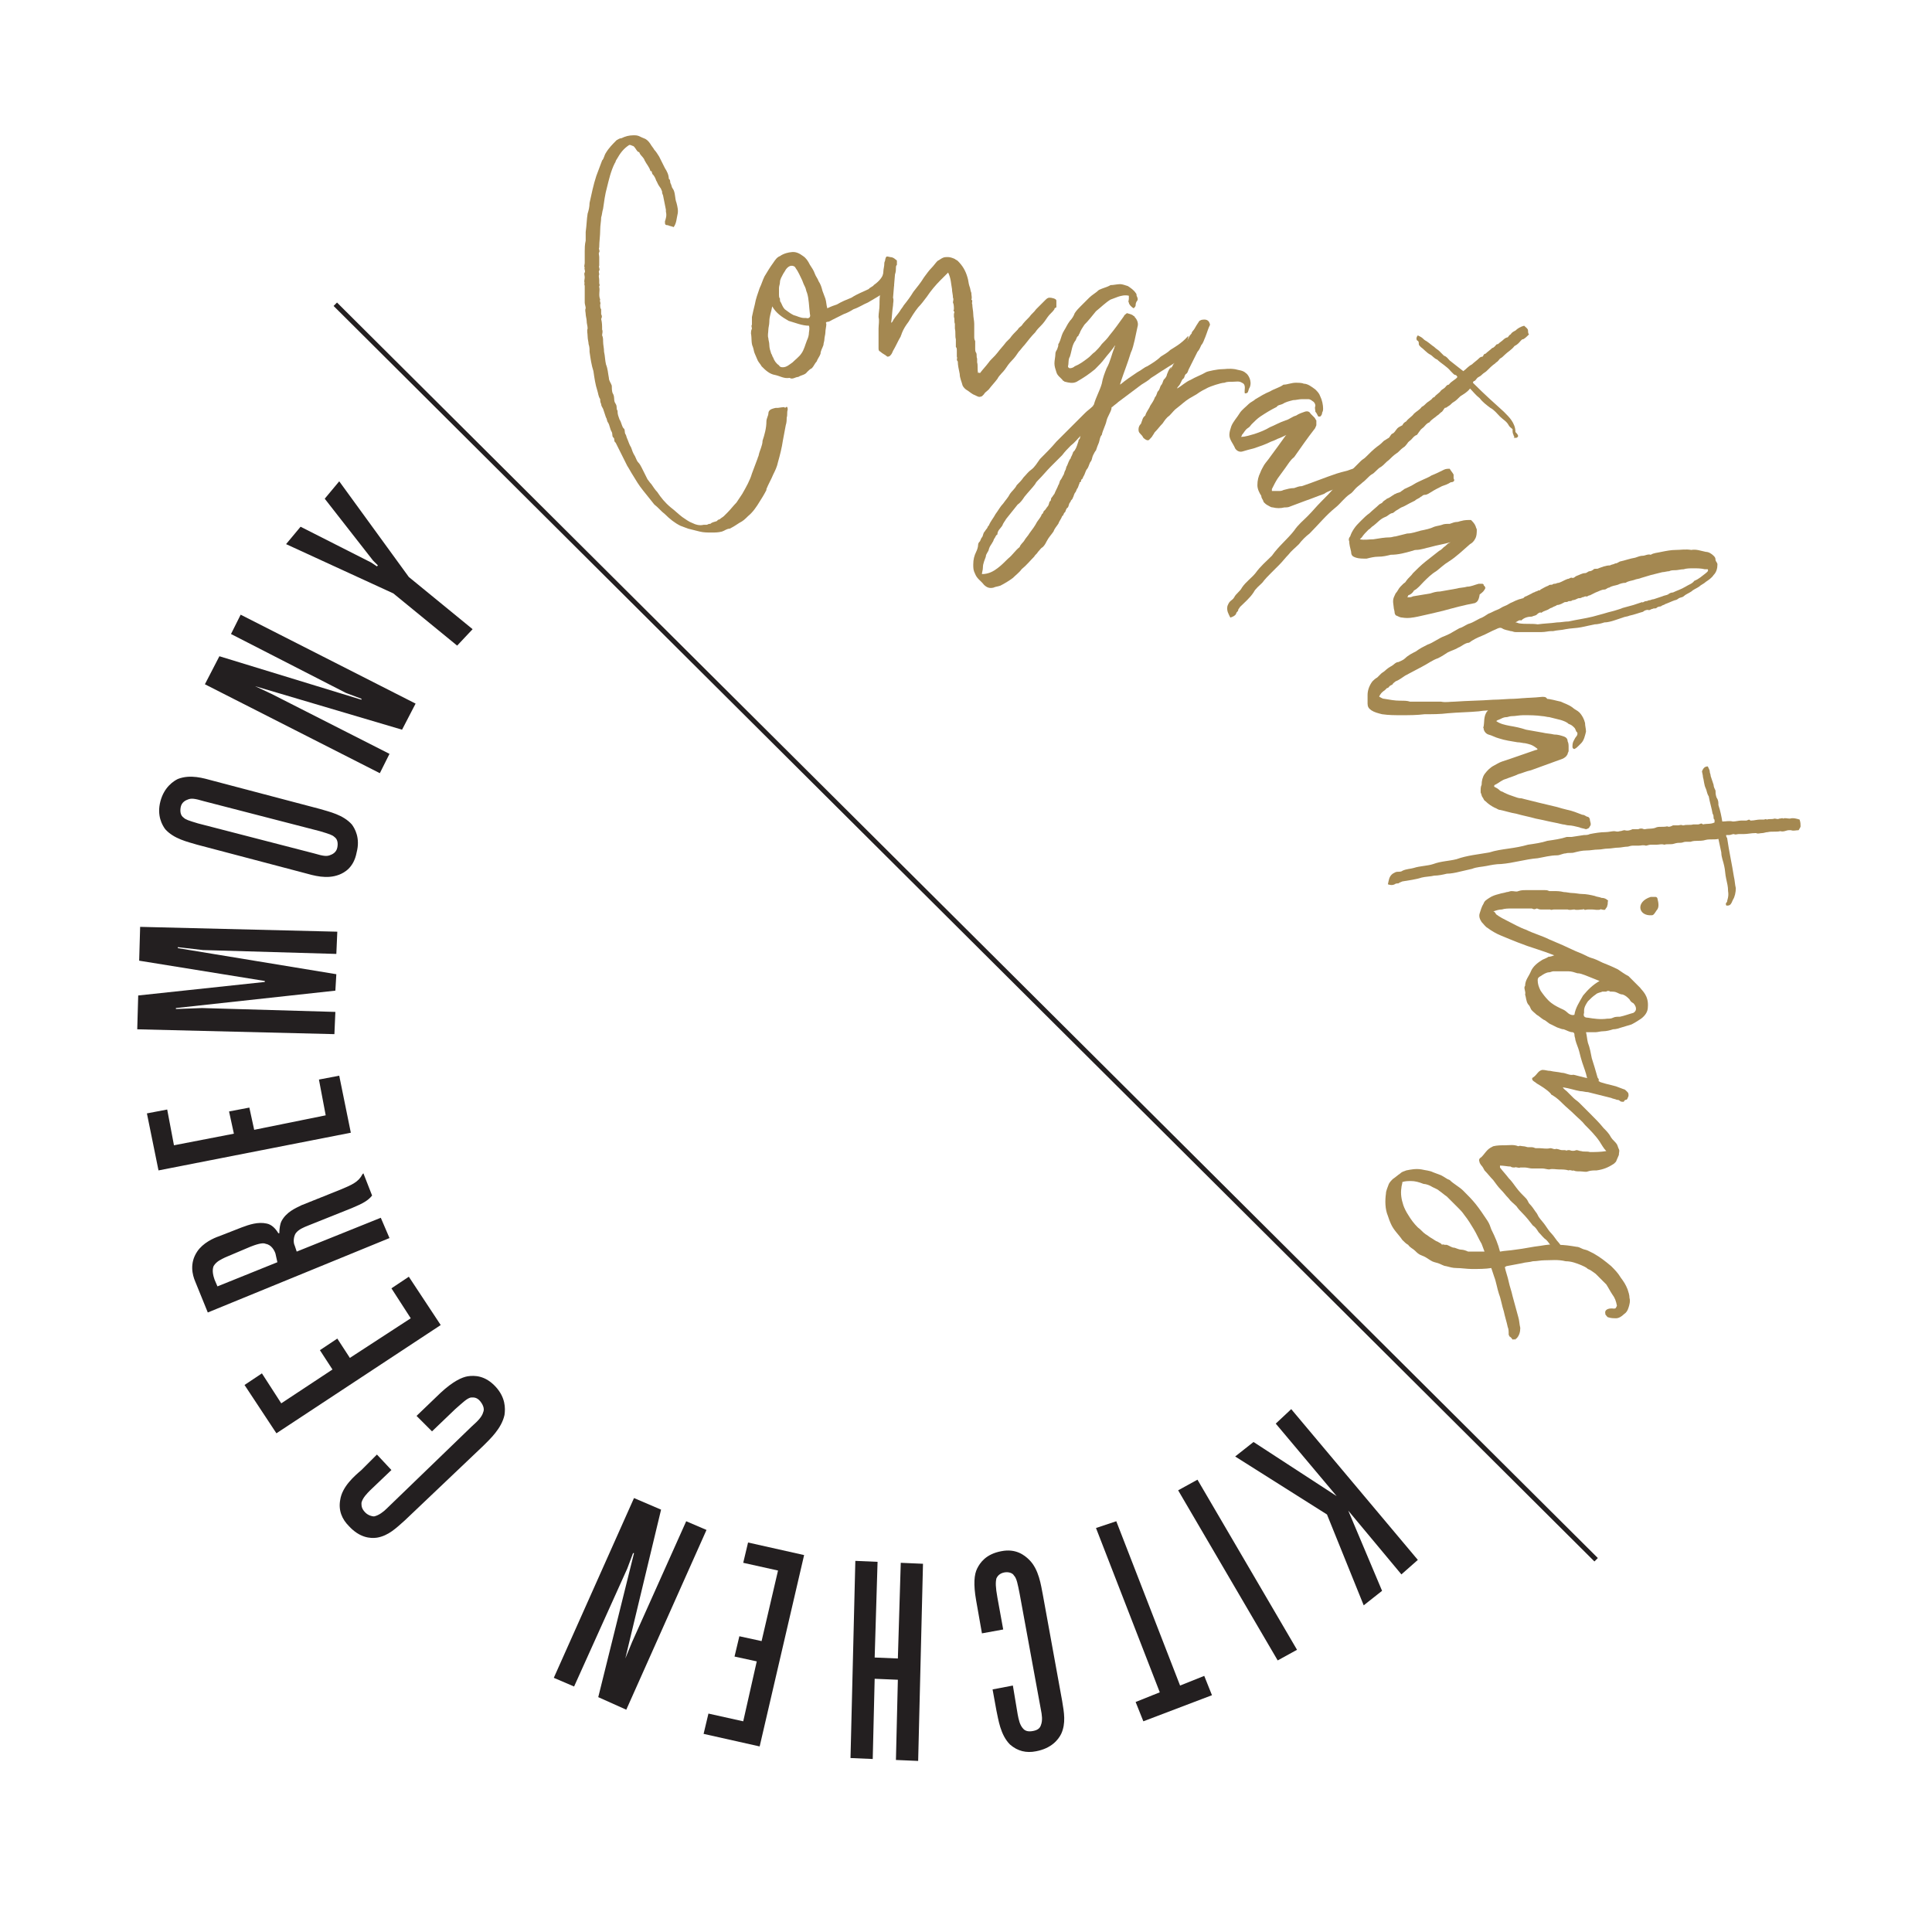<?xml version="1.0" encoding="UTF-8"?> <!-- Generator: Adobe Illustrator 19.1.0, SVG Export Plug-In . SVG Version: 6.00 Build 0) --> <svg xmlns="http://www.w3.org/2000/svg" xmlns:xlink="http://www.w3.org/1999/xlink" id="Layer_1" x="0px" y="0px" viewBox="0 0 199.9 199.9" style="enable-background:new 0 0 199.9 199.9;" xml:space="preserve"> <style type="text/css"> .st0{fill:#231F20;} .st1{fill:#A48851;} </style> <g> <path class="st0" d="M133.6,145.8l13.1,15.6l-1.7,1.5l-5.5-6.6l3.5,8.3l-1.9,1.5l-3.8-9.4l-9.5-6l1.9-1.5l8.6,5.6l-6.3-7.5 L133.6,145.8z"></path> <path class="st0" d="M134.2,170.7l-2,1.1l-10.3-17.6l2-1.1L134.2,170.7z"></path> <path class="st0" d="M115.5,157.4l6.6,17l2.5-1l0.8,2l-7.1,2.7l-0.8-2l2.5-1l-6.6-17L115.5,157.4z"></path> <path class="st0" d="M103.1,163.3c-0.1,0.4-0.1,0.9,0.1,2l0.6,3.3l-2.2,0.4l-0.6-3.4c-0.3-1.7-0.2-2.7,0.1-3.3 c0.3-0.6,0.9-1.5,2.5-1.8c1.5-0.3,2.4,0.4,2.9,0.9c1,1,1.2,2.6,1.4,3.6l2,11c0.2,1.2,0.4,2.3-0.1,3.4c-0.3,0.6-1,1.5-2.6,1.8 c-1,0.2-1.9,0-2.7-0.7c-1-1-1.2-2.6-1.4-3.5l-0.4-2.2l2.1-0.4l0.5,3c0.1,0.5,0.2,1.1,0.6,1.5c0.2,0.2,0.5,0.3,1,0.2 s0.7-0.3,0.8-0.6c0.2-0.5,0.1-1.1,0-1.6l-2.2-12c-0.2-1-0.3-1.6-0.6-1.9c-0.1-0.2-0.5-0.4-1-0.3S103.2,163.1,103.1,163.3z"></path> <path class="st0" d="M92.9,171.6l0.3-9.9l2.3,0.1l-0.5,20.4l-2.3-0.1l0.2-8.3l-2.4-0.1l-0.2,8.3l-2.3-0.1l0.5-20.4l2.3,0.1 l-0.3,9.9L92.9,171.6z"></path> <path class="st0" d="M78.6,180.7l-5.8-1.3l0.5-2.1l3.6,0.8l1.4-6.2l-2.3-0.5l0.5-2.1l2.3,0.5l1.7-7.3l-3.6-0.8l0.5-2.1l5.8,1.3 L78.6,180.7z"></path> <path class="st0" d="M64.7,171.6L64.7,171.6l0.7-1.7l5.6-12.5l2.1,0.9l-8.3,18.6l-2.9-1.3l3.7-14.9l-0.1,0l-0.6,1.6l-5.5,12.2 l-2.1-0.9l8.3-18.6l2.8,1.2L64.7,171.6z"></path> <path class="st0" d="M48.7,144.6c-0.4,0.1-0.8,0.5-1.6,1.2l-2.4,2.3l-1.6-1.6l2.5-2.4c1.3-1.2,2.2-1.6,2.8-1.7 c0.7-0.1,1.8-0.1,2.9,1.1c1,1.1,1,2.2,0.9,2.9c-0.3,1.4-1.5,2.5-2.2,3.2l-8.1,7.7c-0.9,0.8-1.7,1.6-2.9,1.8c-0.7,0.1-1.8,0-2.9-1.2 c-0.7-0.7-1.1-1.6-0.9-2.7c0.2-1.4,1.5-2.5,2.2-3.1l1.6-1.6l1.5,1.6l-2.2,2.1c-0.3,0.3-0.8,0.8-0.9,1.3c0,0.3,0,0.6,0.4,1 c0.3,0.3,0.7,0.4,0.9,0.4c0.5-0.1,1-0.5,1.3-0.8l8.8-8.5c0.8-0.7,1.1-1.1,1.2-1.5c0.1-0.2,0.1-0.6-0.3-1.1 C49.3,144.5,48.9,144.6,48.7,144.6z"></path> <path class="st0" d="M28.6,148.3l-3.3-5l1.8-1.2l2,3.1l5.3-3.5l-1.3-2l1.8-1.2l1.3,2l6.3-4.1l-2-3.1l1.8-1.2l3.3,5L28.6,148.3z"></path> <path class="st0" d="M38.5,123.7c-0.4,0.5-0.9,0.8-2.1,1.3l-4.5,1.8c-0.5,0.2-1,0.4-1.3,0.8c-0.2,0.3-0.3,0.9-0.1,1.3l0.2,0.6 l8.7-3.5l0.9,2.1l-18.8,7.7l-1.3-3.2c-0.3-0.7-0.6-1.9,0.2-3.1c0.6-0.9,1.7-1.4,2.3-1.6l2.3-0.9c0.8-0.3,1.7-0.6,2.6-0.4 c0.5,0.1,0.9,0.5,1.2,1l0.1,0c0-0.5,0.1-1,0.2-1.2c0.5-1,1.5-1.4,2.1-1.7l4-1.6c1.2-0.5,1.9-0.8,2.3-1.6l0.1-0.1L38.5,123.7z M28.5,129.7c-0.1-0.3-0.4-0.9-1-1c-0.2-0.1-0.6-0.1-1.6,0.3l-2.6,1.1c-0.4,0.2-0.9,0.4-1.2,0.9c-0.2,0.5,0,1.1,0.1,1.4l0.3,0.7 l6.2-2.5L28.5,129.7z"></path> <path class="st0" d="M16.4,121.1l-1.2-5.9l2.1-0.4l0.7,3.7l6.2-1.2l-0.5-2.3l2.1-0.4l0.5,2.3l7.4-1.5l-0.7-3.7l2.1-0.4l1.2,5.9 L16.4,121.1z"></path> <path class="st0" d="M34.7,102.5l-16.5,1.8l0,0.1l2.7-0.1l13.8,0.4l-0.1,2.3l-20.4-0.5l0.1-3.5l13.1-1.4l0-0.1l-13-2.1l0.1-3.5 l20.4,0.5l-0.1,2.3l-13.8-0.4L18.4,98l0,0.1l16.4,2.7L34.7,102.5z"></path> <path class="st0" d="M35.1,90.5c-1.3,0.5-2.6,0.1-3.7-0.2l-11-2.9c-1-0.3-2.4-0.6-3.3-1.6c-0.3-0.4-0.9-1.4-0.5-2.9 c0.4-1.5,1.4-2.1,1.8-2.3c1.3-0.5,2.6-0.1,3.7,0.2l11,2.9c1,0.3,2.4,0.6,3.3,1.6c0.3,0.4,0.9,1.4,0.5,2.9 C36.6,89.8,35.6,90.3,35.1,90.5z M32.5,88.3c1,0.3,1.3,0.3,1.6,0.2c0.3-0.1,0.7-0.3,0.8-0.8c0.1-0.5,0-0.9-0.3-1.1 c-0.2-0.2-0.5-0.3-1.5-0.6l-12-3.1c-1-0.3-1.3-0.3-1.6-0.2c-0.3,0.1-0.7,0.3-0.8,0.8c-0.1,0.5,0,0.9,0.3,1.1 c0.2,0.2,0.5,0.3,1.5,0.6L32.5,88.3z"></path> <path class="st0" d="M26.4,71L26.4,71l1.7,0.8l12.2,6.2l-1,2l-18.1-9.2l1.5-2.9l14.7,4.5l0-0.1l-1.6-0.6l-11.9-6.1l1-2L43,72.8 l-1.4,2.7L26.4,71z"></path> <path class="st0" d="M47.3,66.8l-6.6-5.4l-11.1-5.1l1.5-1.8l7.3,3.7l0.6,0.4l0.1-0.1l-0.5-0.5l-5-6.4l1.5-1.8l7.2,9.9l6.6,5.4 L47.3,66.8z"></path> </g> <rect x="7.9" y="96.1" transform="matrix(0.709 0.706 -0.706 0.709 97.115 -42.41)" class="st0" width="184" height="0.5"></rect> <g> <path class="st1" d="M81.2,42.2c0.1,0,0.1-0.1,0.2-0.1c0.1,0,0.1,0.2,0.1,0.3c-0.1,0.3,0,0.5-0.1,0.8c0,0.2,0,0.5-0.1,0.8 c-0.1,0.5-0.2,1.1-0.3,1.6c-0.1,0.7-0.3,1.5-0.5,2.2c-0.1,0.5-0.3,0.9-0.5,1.3c-0.2,0.5-0.5,1-0.7,1.5c0,0.1,0,0.1,0,0.1 c-0.2,0.4-0.5,0.9-0.7,1.2c-0.3,0.5-0.7,1.1-1.2,1.5c-0.3,0.3-0.5,0.5-0.9,0.7c-0.3,0.2-0.6,0.4-1,0.6c-0.3,0-0.5,0.2-0.8,0.3 c-0.4,0.1-0.7,0.1-1.1,0.1c-0.4,0-0.8,0-1.2-0.1c-0.4-0.1-0.8-0.2-1.2-0.3c-0.3-0.1-0.5-0.2-0.8-0.3c-0.6-0.3-1.1-0.7-1.6-1.2 c-0.4-0.3-0.7-0.7-1.1-1c-0.4-0.5-0.8-1-1.2-1.5c-0.4-0.5-0.7-1-1-1.5c-0.2-0.3-0.4-0.7-0.6-1c-0.2-0.4-0.4-0.8-0.6-1.2 c-0.2-0.4-0.4-0.8-0.6-1.2c-0.2-0.1-0.1-0.4-0.2-0.5c-0.2-0.1-0.1-0.4-0.2-0.6c-0.2-0.3-0.2-0.7-0.4-1c-0.1-0.1-0.1-0.4-0.2-0.5 c-0.1-0.3-0.2-0.6-0.3-0.9c-0.1-0.2-0.2-0.3-0.2-0.5c-0.1-0.2-0.1-0.3-0.1-0.5c-0.2-0.3-0.2-0.6-0.3-0.9c-0.2-0.6-0.3-1.3-0.4-2 c-0.2-0.6-0.3-1.3-0.4-2c0-0.3,0-0.5-0.1-0.8c0-0.2-0.1-0.5-0.1-0.8c0-0.3-0.1-0.6,0-0.8c0-0.3-0.1-0.5-0.1-0.8 c0-0.2-0.1-0.5-0.1-0.7c0-0.2-0.1-0.4,0-0.6c0-0.2-0.1-0.4-0.1-0.6c0-0.4,0-0.8,0-1.1c0-0.1,0-0.2,0-0.3c0-0.1,0-0.2,0-0.3 c0-0.1-0.1-0.3,0-0.3c-0.1-0.2,0-0.4,0-0.6c0-0.2-0.1-0.4,0-0.5c0.1-0.2-0.1-0.4,0-0.5c-0.1-0.2,0-0.3,0-0.5c0-0.4,0-0.8,0-1.2 c0-0.3,0-0.7,0.1-1.1c0-0.3,0-0.6,0-0.9c0.1-0.7,0.1-1.3,0.2-1.9c0.1-0.3,0.2-0.7,0.2-1.1c0.2-0.9,0.4-1.9,0.7-2.8 c0.2-0.5,0.4-1.1,0.6-1.6c0.2-0.2,0.2-0.5,0.4-0.8c0.3-0.5,0.7-0.9,1.1-1.3c0.2-0.1,0.3-0.2,0.5-0.2c0.4-0.2,0.8-0.3,1.2-0.3 c0.1,0,0.1,0,0.2,0c0.4,0,0.6,0.2,0.9,0.3c0.3,0.1,0.5,0.3,0.7,0.6c0.1,0.2,0.3,0.4,0.4,0.6c0.2,0.2,0.3,0.4,0.5,0.7 c0.2,0.4,0.4,0.8,0.6,1.2c0.2,0.3,0.4,0.7,0.4,1.1c0.2,0.1,0.1,0.4,0.2,0.5c0.1,0.2,0.1,0.4,0.2,0.5c0.3,0.4,0.2,1,0.4,1.5 c0.1,0.4,0.2,0.8,0.1,1.2c-0.1,0.4-0.1,0.9-0.4,1.3c-0.2-0.1-0.4-0.1-0.6-0.2c-0.3,0-0.3-0.1-0.3-0.4c0.1-0.3,0.2-0.6,0.1-1 c0-0.1,0-0.2,0-0.2c-0.1-0.5-0.2-1-0.3-1.5c-0.1-0.2-0.1-0.3-0.1-0.4c-0.1-0.2-0.1-0.3-0.2-0.4C68,19,68,18.8,67.9,18.7 c-0.1-0.3-0.2-0.5-0.4-0.7c-0.1-0.2,0-0.3-0.2-0.3c-0.1-0.4-0.4-0.7-0.6-1.1c-0.1-0.3-0.3-0.4-0.5-0.7c0-0.1-0.1-0.2-0.2-0.2 c-0.2-0.2-0.3-0.5-0.5-0.6c-0.1,0-0.2-0.1-0.3-0.1c0,0,0,0-0.1,0c-0.6,0.4-0.9,0.8-1.3,1.5c-0.1,0.1-0.1,0.3-0.2,0.4 c-0.4,0.8-0.6,1.7-0.8,2.5c-0.2,0.7-0.3,1.5-0.4,2.2c-0.1,0.3-0.1,0.6-0.2,0.9c0,0.4-0.1,0.8-0.1,1.3c0,0.6-0.1,1.2-0.1,1.8 c-0.1,0.2,0.1,0.3,0,0.5c-0.1,0.1,0,0.3,0,0.5c0,0.2,0,0.3,0,0.5c0,0.2,0,0.3,0,0.4c-0.1,0.1,0.1,0.3,0,0.5c-0.1,0.1,0,0.2,0,0.4 c-0.1,0.2,0,0.3,0,0.6c0,0.1,0,0.2,0,0.3c0,0.1,0.1,0.2,0,0.3c0,0,0,0.1,0,0.1c0.1,0.4-0.1,0.8,0.1,1.3c-0.1,0.2,0.1,0.3,0,0.5 c0,0.2,0,0.4,0.1,0.5c0,0.2,0,0.3,0,0.5c0.1,0.2,0.1,0.3,0,0.5c0.1,0.4,0.1,0.7,0.1,1.1c0.1,0.2,0,0.4,0,0.6 c0.1,0.2,0.1,0.4,0.1,0.6c0,0.4,0.1,0.7,0.1,1.1c0.1,0.4,0.1,0.9,0.2,1.3c0.2,0.5,0.2,0.9,0.3,1.4c0,0.3,0.2,0.5,0.3,0.8 c0,0.2,0,0.6,0.1,0.8c0.2,0.3,0.1,0.6,0.2,0.9c0.1,0.2,0.2,0.3,0.2,0.5c0,0.1,0,0.3,0.1,0.4c0,0,0,0.1,0,0.1c0,0.3,0.1,0.5,0.2,0.8 c0.2,0.3,0.2,0.6,0.4,0.9c0.2,0.1,0.1,0.4,0.2,0.6c0.1,0.1,0.1,0.3,0.2,0.5c0.1,0.2,0.2,0.6,0.4,0.9c0.1,0.3,0.2,0.6,0.4,0.9 c0.1,0.2,0.2,0.5,0.3,0.6c0.2,0.2,0.3,0.4,0.4,0.6c0.1,0.2,0.2,0.4,0.3,0.6c0.1,0.2,0.2,0.4,0.3,0.6c0.1,0.1,0.2,0.3,0.4,0.5 c0.2,0.3,0.4,0.6,0.6,0.8c0.4,0.6,0.8,1.1,1.4,1.6c0.4,0.3,0.8,0.7,1.2,1c0.3,0.2,0.7,0.5,1,0.6c0.4,0.2,0.8,0.3,1.2,0.2 c0.1,0,0.2,0,0.3,0c0.1,0,0.2-0.1,0.3-0.1l0.1,0c0.2-0.2,0.5-0.2,0.7-0.3c0.1-0.2,0.2-0.1,0.3-0.2c0.1-0.1,0.3-0.2,0.4-0.3 c0.1-0.1,0.3-0.3,0.4-0.4c0.3-0.3,0.6-0.7,0.9-1c0.2-0.3,0.4-0.6,0.6-0.9c0.4-0.7,0.8-1.4,1-2.1c0.2-0.5,0.4-1.1,0.6-1.6 c0-0.1,0.1-0.2,0.1-0.3c0.1-0.5,0.4-1,0.4-1.5c0.2-0.6,0.4-1.3,0.4-2c0-0.3,0.2-0.6,0.2-0.8c0-0.2,0.1-0.4,0.4-0.5 c0,0,0.3-0.1,0.4-0.1c0.1,0,0.1,0,0.1,0c0.1,0,0.1,0,0.1,0C81.2,42.1,81.2,42.1,81.2,42.2z"></path> <path class="st1" d="M89.8,31.3c-0.5,0.2-0.9,0.5-1.5,0.7c-0.3,0.2-0.7,0.4-1,0.5c-0.4,0.2-0.8,0.4-1.2,0.6 c-0.2,0.1-0.3,0.2-0.5,0.2c-0.1,0-0.2,0.1-0.1,0.2c0,0.3-0.1,0.6-0.1,0.9c0,0.2-0.1,0.5-0.1,0.7c0,0.2-0.1,0.4-0.1,0.6 c-0.1,0.3-0.3,0.6-0.3,0.9c-0.1,0.3-0.3,0.5-0.4,0.8c-0.2,0.2-0.3,0.5-0.5,0.7c-0.2,0.1-0.3,0.2-0.5,0.4c-0.2,0.3-0.6,0.3-0.9,0.5 c-0.3,0-0.6,0.3-0.9,0.1c-0.6,0.1-1-0.2-1.5-0.3c-0.6-0.1-1-0.5-1.4-0.9c-0.1-0.2-0.3-0.4-0.4-0.6c-0.1-0.2-0.2-0.5-0.3-0.7 c-0.1-0.2-0.1-0.4-0.2-0.7c-0.2-0.4-0.1-0.9-0.2-1.4c0-0.1,0-0.3,0.1-0.5c0-0.1-0.1-0.3,0-0.4c0-0.3,0-0.6,0-0.8 c0.1-0.5,0.2-0.9,0.3-1.3c0.1-0.6,0.3-1.1,0.5-1.7c0.2-0.4,0.3-0.8,0.5-1.2c0.3-0.5,0.6-1,0.9-1.4c0.2-0.3,0.4-0.6,0.7-0.7 c0.4-0.3,1-0.4,1.1-0.4c0.5-0.1,0.9,0.1,1.3,0.4c0.3,0.2,0.5,0.5,0.7,0.9c0.2,0.3,0.4,0.6,0.5,0.9c0.1,0.3,0.3,0.5,0.4,0.8 c0.2,0.3,0.3,0.6,0.4,1c0.1,0.3,0.2,0.5,0.3,0.8c0.1,0.3,0.1,0.7,0.2,1c0.4-0.2,0.7-0.3,1-0.4c0.5-0.3,1-0.5,1.5-0.7 c0.6-0.4,1.2-0.6,1.8-0.9c0-0.1,0.5-0.3,0.5-0.4c1.3-0.9,1-1.7,1.1-1.7c0-0.1-0.1,1.3-0.1,1.3c0.1,0,0.1,0,0-0.1c0.1,0,0.1,0,0.1,0 l0.1,0l0.1,0c0.1,0,0.1,0,0.1,0c0.1,0,0.1,0,0.1,0c0,0,0,0,0.1,0c0,0,0,0,0.1,0c0.1,0,0.1,0,0.1,0c0.1,0,0.1,0,0.1,0l0.1,0l0,0.1 c0,0,0,0.1,0.1,0l0,0.1c0,0,0,0,0,0.1l0,0.1c0,0.1,0,0.1,0,0.1c0,0.1,0,0.1,0,0.1l-0.1,0c0,0.1,0,0.1,0,0.1c-0.1,0,0,0.1,0,0.1 c0,0.1,0,0.1,0,0.1c0,0.1-0.3-0.2-0.3-0.2C91.5,30.4,90.1,31.1,89.8,31.3z M83.5,30.3c-0.1-0.2-0.1-0.4-0.2-0.6 c-0.1-0.2-0.2-0.4-0.3-0.7c-0.2-0.4-0.4-0.9-0.7-1.3c0-0.1-0.5-0.5-1,0.2c-0.1,0.2-0.2,0.3-0.3,0.5c-0.1,0.2-0.3,0.5-0.3,0.8 c0,0.2-0.1,0.4-0.1,0.6c0,0.2,0,0.4,0,0.7c0,0.1,0,0.3,0.1,0.4c0,0.2,0,0.3,0.1,0.4c0.1,0.2,0.2,0.5,0.4,0.7 c0.3,0.2,0.5,0.4,0.9,0.6c0.4,0.1,0.7,0.3,1.1,0.3c0.1,0,0.1,0,0.2,0c0.3,0.1,0.5-0.1,0.4-0.4C83.7,31.7,83.7,30.9,83.5,30.3z M83.7,33.7c-0.7,0-1.4-0.3-2.1-0.5c-0.7-0.4-1.3-0.8-1.7-1.5c-0.1,0.6-0.3,1-0.3,1.6c0,0.3-0.1,0.6-0.1,0.8c0,0.3-0.1,0.6,0,0.9 c0,0.2,0.1,0.4,0.1,0.7c0,0.3,0.1,0.6,0.2,0.9c0.1,0.1,0.1,0.3,0.2,0.4c0.1,0.3,0.3,0.6,0.6,0.8c0.1,0.2,0.3,0.2,0.4,0.2 c0.4,0,0.7-0.3,1-0.5c0.3-0.3,0.7-0.6,0.9-0.9c0.3-0.4,0.4-0.9,0.6-1.4c0.1-0.2,0.2-0.5,0.2-0.8C83.7,34.3,83.8,34,83.7,33.7z"></path> <path class="st1" d="M109.1,32c-0.2,0.3-0.5,0.5-0.7,0.8c-0.2,0.3-0.4,0.6-0.7,0.9c-0.2,0.2-0.4,0.4-0.6,0.7 c-0.4,0.4-0.7,0.8-1.1,1.3c-0.2,0.2-0.4,0.5-0.6,0.7c-0.2,0.3-0.4,0.6-0.7,0.9c-0.3,0.3-0.5,0.6-0.7,0.9c-0.2,0.3-0.6,0.6-0.8,1 c-0.3,0.4-0.6,0.7-0.9,1.1c-0.2,0.2-0.4,0.3-0.5,0.5c-0.1,0.1-0.1,0.1-0.2,0.2c-0.3,0.1-0.3,0.1-0.7-0.1c-0.3-0.1-0.5-0.3-0.8-0.5 c-0.2-0.1-0.4-0.3-0.5-0.5c-0.1-0.4-0.3-0.8-0.3-1.2c-0.1-0.5-0.2-0.9-0.2-1.3c-0.2-0.2,0-0.3-0.1-0.5c0-0.2,0-0.4,0-0.6 c0-0.2,0-0.3-0.1-0.4c0-0.2,0-0.3,0-0.4c0-0.1,0-0.3,0-0.4c-0.1-0.3,0-0.7-0.1-1.1c0-0.2,0-0.3,0-0.5c-0.1-0.2,0-0.5-0.1-0.7 c0-0.1,0-0.2,0-0.3c0-0.1,0.1-0.2,0-0.3c-0.1-0.1,0-0.1,0-0.2c0-0.2,0-0.5-0.1-0.7c0-0.2,0.1-0.3,0-0.5c0-0.3-0.1-0.6-0.1-0.9 c-0.1-0.5-0.1-1.1-0.4-1.7c-0.3,0.3-0.6,0.6-0.8,0.8c-0.5,0.5-1,1.1-1.4,1.7c-0.3,0.4-0.6,0.8-0.9,1.1c-0.4,0.5-0.7,1-1,1.5 c-0.3,0.4-0.5,0.7-0.7,1.2c0,0.1-0.1,0.2-0.1,0.3c-0.3,0.5-0.5,1-0.8,1.5c-0.1,0.2-0.1,0.3-0.3,0.5c-0.1,0.1-0.2,0.1-0.3,0.1 c-0.2-0.2-0.5-0.3-0.7-0.5c-0.2-0.1-0.2-0.2-0.2-0.4c0-0.3,0-0.5,0-0.8c0-0.4,0-0.8,0-1.2c0-0.4,0.1-0.8,0-1.2 c0-0.4,0.1-0.8,0.1-1.3c0-0.4,0-0.8,0.1-1.3c0.2-0.7,0.2-1.4,0.3-2.1c0-0.3,0.1-0.5,0.1-0.9c0-0.1,0.1-0.2,0.1-0.4 c0.1-0.3,0.1-0.3,0.5-0.2c0.2,0,0.4,0.1,0.5,0.2c0.1,0.1,0.2,0.1,0.2,0.2c0,0.2,0,0.3,0,0.4c-0.1,0.1-0.1,0.2-0.1,0.3 c0,0.2,0,0.4-0.1,0.7l-0.2,2.4c0.1,0.3,0,0.5,0,0.8c-0.1,0.6-0.1,1.2-0.2,1.8c0.2-0.1,0.2-0.3,0.3-0.4c0.2-0.3,0.4-0.5,0.6-0.8 c0.1-0.2,0.3-0.4,0.4-0.6c0.4-0.5,0.7-0.9,1-1.4c0.4-0.5,0.8-1,1.1-1.5c0.3-0.4,0.5-0.7,0.8-1c0.2-0.2,0.4-0.5,0.6-0.7 c0.2-0.1,0.3-0.2,0.5-0.3c0.2-0.1,0.3-0.1,0.6-0.1c0.2,0,0.5,0.1,0.7,0.2c0.1,0.1,0.2,0.1,0.3,0.2c0.5,0.5,0.8,1,1,1.7 c0.1,0.3,0.1,0.6,0.2,0.9c0.1,0.2,0.1,0.5,0.2,0.7c0,0.3,0.1,0.5,0,0.7c0.2,0.1,0,0.3,0.1,0.5c0,0.3,0.1,0.7,0.1,1 c0,0.3,0.1,0.7,0.1,1c0,0.2,0,0.5,0,0.7c0,0.1,0,0.2,0,0.3c0,0.1,0,0.2,0,0.3c0,0.2,0,0.3,0.1,0.5c0,0.2,0,0.5,0,0.7 c0,0.2,0,0.4,0.1,0.5c0.1,0.2,0,0.4,0.1,0.6c0,0.1,0,0.3,0,0.4c0.1,0.3,0,0.7,0.1,1.1c0.1-0.1,0.1,0,0.2,0c0.3-0.4,0.6-0.7,0.9-1.1 c0.2-0.3,0.6-0.6,0.9-1c0.3-0.4,0.6-0.7,0.9-1.1c0.1-0.1,0.3-0.3,0.4-0.4c0.2-0.3,0.5-0.6,0.8-0.9c0.1-0.2,0.3-0.3,0.4-0.4 c0.2-0.3,0.5-0.6,0.8-0.9c0.2-0.3,0.5-0.5,0.7-0.8c0.3-0.3,0.6-0.6,0.9-0.9c0.2-0.2,0.3-0.3,0.5-0.3c0.2,0,0.7,0.1,0.7,0.3l0,0.1 c0,0,0,0,0,0.1c0,0.1,0,0.1,0,0.2c0,0.1,0,0.1,0,0.1c0,0.1,0,0.1,0,0.1c0,0.1,0,0.1,0,0.1C109.1,31.9,109.1,31.9,109.1,32 C109.1,31.9,109.1,31.9,109.1,32C109.1,31.9,109.1,31.9,109.1,32z"></path> <path class="st1" d="M114.3,37.1c-0.3,0.4-0.6,0.7-1,1.1c-0.6,0.5-1.2,0.9-1.9,1.3c-0.4,0.2-0.8,0.1-1.2,0c-0.1,0-0.1-0.1-0.2-0.1 c-0.2-0.3-0.6-0.5-0.7-0.9c-0.1-0.3-0.2-0.6-0.2-0.9c0-0.3,0.1-0.7,0.1-1c0-0.2,0.1-0.3,0.2-0.5c0-0.1,0.1-0.2,0.1-0.4l0-0.1 c0.1-0.1,0.1-0.2,0.2-0.4c0.1-0.3,0.2-0.7,0.4-1c0.2-0.3,0.3-0.6,0.6-1c0.2-0.2,0.4-0.5,0.5-0.8c0.2-0.3,0.4-0.5,0.6-0.7 c0.3-0.3,0.6-0.6,0.9-0.9c0.3-0.3,0.7-0.5,1-0.8c0.4-0.2,0.9-0.3,1.2-0.5c0.3,0,0.7-0.1,1-0.1c0.2,0,0.5,0.1,0.8,0.2 c0.3,0.2,0.6,0.4,0.8,0.7c0.1,0.1,0.1,0.2,0.1,0.3c0.1,0.2,0.2,0.4,0,0.6c-0.1,0.2-0.1,0.3-0.1,0.4c0,0.1-0.1,0.2-0.2,0.3 c-0.2-0.1-0.5-0.4-0.5-0.6c-0.1-0.1,0-0.2,0-0.4c0-0.1,0-0.2,0-0.3c-0.4-0.1-0.8,0-1.1,0.1c-0.3,0.1-0.5,0.2-0.8,0.3 c-0.5,0.3-1,0.8-1.5,1.2c-0.4,0.5-0.8,1-1.2,1.4c-0.2,0.3-0.4,0.6-0.5,0.9c-0.1,0.1-0.1,0.3-0.2,0.3c-0.1,0.1-0.1,0.2-0.2,0.4 c-0.4,0.5-0.4,1.1-0.6,1.7c-0.2,0.3-0.1,0.7-0.2,1c0,0.1,0.1,0.2,0.2,0.2c0.2,0,0.4-0.1,0.5-0.2c0.5-0.2,0.9-0.5,1.3-0.8 c0.3-0.2,0.5-0.5,0.8-0.7c0.2-0.2,0.5-0.5,0.7-0.8c0.3-0.3,0.6-0.6,0.8-0.9c0.5-0.6,1-1.3,1.5-2c0-0.1,0.2-0.2,0.3-0.3 c0.3,0.1,0.5,0.1,0.7,0.3c0.1,0,0.1,0.1,0.1,0.1c0.3,0.3,0.4,0.7,0.3,1c-0.1,0.5-0.2,0.9-0.3,1.4c-0.1,0.4-0.2,0.9-0.4,1.3 c-0.3,1-0.7,2-1,2.9c0,0.1-0.1,0.2-0.1,0.4c0.6-0.5,1.2-0.9,1.8-1.3c0.4-0.2,0.7-0.5,1-0.6c0.5-0.3,1-0.6,1.4-1 c0.3-0.2,0.7-0.4,1-0.7c0.3-0.2,1.1-0.6,1.8-1.4c0.2-0.2-0.2,0.7,0,0.9c0.3,0.2,0.3,0.2,0.5,0.6c-0.1,0.2-0.2,0.3-0.3,0.3 c-0.2,0-0.3,0.1-0.4,0.2c-0.2,0.1-0.3,0.2-0.5,0.3c-0.5,0.4-1.1,0.7-1.7,1.1c-0.5,0.3-0.9,0.6-1.4,0.9c-0.3,0.3-0.7,0.5-1,0.7 c-0.4,0.3-0.8,0.6-1.2,0.9c-0.4,0.3-0.8,0.6-1.2,0.9c-0.2,0.2-0.4,0.3-0.6,0.5c-0.1,0-0.1,0.1-0.1,0.2c-0.1,0.4-0.4,0.8-0.5,1.2 c-0.1,0.5-0.4,1-0.5,1.5c-0.2,0.2-0.2,0.5-0.3,0.8c-0.1,0.2-0.2,0.5-0.3,0.8c-0.1,0.1-0.2,0.3-0.3,0.5c-0.1,0.2-0.1,0.4-0.2,0.6 c-0.2,0.2-0.2,0.5-0.4,0.8c-0.2,0.2-0.2,0.5-0.4,0.8c-0.1,0.2-0.1,0.3-0.2,0.3c-0.1,0.2,0,0.3-0.2,0.3c0,0.1,0,0.1,0,0.1 c-0.1,0.2-0.1,0.3-0.2,0.5c-0.1,0.1-0.1,0.2-0.2,0.4c-0.2,0.2-0.2,0.5-0.3,0.6c0,0.1-0.1,0.2-0.2,0.3c0,0.1-0.1,0.2-0.1,0.2 c-0.1,0.1-0.1,0.3-0.2,0.5c-0.2,0.1-0.2,0.3-0.3,0.5c-0.2,0.1-0.1,0.3-0.3,0.4c-0.1,0.3-0.3,0.5-0.4,0.8c-0.2,0.3-0.4,0.5-0.5,0.8 c-0.2,0.3-0.5,0.6-0.7,1c-0.1,0.2-0.2,0.4-0.4,0.6c-0.2,0.1-0.3,0.3-0.5,0.5c-0.1,0.2-0.3,0.3-0.4,0.5c-0.4,0.4-0.8,0.9-1.3,1.3 c-0.2,0.3-0.6,0.6-0.9,0.9c-0.4,0.3-0.9,0.6-1.3,0.8c-0.3,0.1-0.5,0.1-0.7,0.2c-0.4,0.1-0.7,0-1-0.3c-0.3-0.4-0.7-0.6-0.9-1.1 c-0.2-0.4-0.2-0.6-0.2-1c0-0.5,0.1-0.9,0.3-1.3c0.1-0.2,0.2-0.5,0.2-0.7c0-0.2,0.1-0.3,0.2-0.4c0.1-0.2,0.1-0.3,0.2-0.4 c0.1-0.1,0.1-0.3,0.2-0.5c0.1-0.1,0.2-0.3,0.3-0.4c0.1-0.1,0.1-0.3,0.2-0.3c0.2-0.5,0.5-0.8,0.7-1.2c0.3-0.4,0.5-0.8,0.8-1.1 c0.2-0.3,0.5-0.6,0.7-1c0.2-0.3,0.5-0.5,0.7-0.9c0.3-0.3,0.5-0.5,0.7-0.8c0.3-0.3,0.5-0.6,0.8-0.8c0.4-0.3,0.6-0.7,0.9-1.1 c0.6-0.6,1.2-1.2,1.7-1.8c0.3-0.3,0.6-0.6,0.9-0.9c0.3-0.3,0.6-0.6,0.9-0.9c0.4-0.4,0.8-0.8,1.2-1.2c0.2-0.2,0.5-0.4,0.8-0.7 c0-0.1,0.1-0.1,0.1-0.2c0.2-0.7,0.6-1.4,0.8-2.1c0.1-0.6,0.3-1.1,0.5-1.6c0.4-0.7,0.5-1.4,0.8-2.1c0-0.1,0-0.1,0.1-0.2 c0,0-0.1,0,0-0.1C115,36.3,114.6,36.7,114.3,37.1z M103.2,58.8c0.4-0.3,0.7-0.6,1.1-1c0.5-0.4,0.7-0.8,1.2-1.2 c0.1-0.3,0.4-0.5,0.5-0.7c0.1-0.2,0.4-0.5,0.5-0.7c0.3-0.4,0.6-0.8,0.8-1.2c0.2-0.3,0.4-0.5,0.5-0.8c0.2-0.1,0.1-0.3,0.3-0.4 c0.1-0.1,0.2-0.3,0.3-0.4c0.1-0.1,0.1-0.2,0.2-0.5c0.2-0.1,0.1-0.3,0.2-0.4c0.1-0.1,0.2-0.3,0.3-0.4c0.1-0.3,0.3-0.6,0.4-0.9 c0.1-0.1,0.1-0.3,0.2-0.5c0.1-0.1,0.2-0.3,0.3-0.5c0.1-0.1,0.1-0.3,0.2-0.5c0.1-0.1,0.1-0.4,0.2-0.5c0.1-0.2,0.2-0.6,0.4-0.8 c0,0,0-0.1,0-0.1c0.1-0.1,0.1-0.2,0.2-0.4c0-0.1,0.1-0.2,0.2-0.3c0.2-0.3,0.3-0.7,0.4-1c0-0.1,0-0.1,0-0.1c0.2-0.1,0.1-0.2,0.2-0.4 c-0.3,0.3-0.6,0.7-1,1c-0.3,0.3-0.6,0.6-0.9,1c-0.4,0.4-0.8,0.8-1.2,1.2c-0.4,0.4-0.8,0.9-1.3,1.4c-0.1,0.1-0.2,0.2-0.3,0.4 c-0.3,0.4-0.7,0.8-1.1,1.3c-0.2,0.3-0.4,0.6-0.7,0.8c-0.4,0.5-0.8,1-1.2,1.5c-0.1,0.2-0.3,0.4-0.4,0.7c-0.2,0.3-0.5,0.5-0.5,0.9 c-0.2,0.1-0.2,0.3-0.3,0.4c-0.1,0.1-0.1,0.3-0.2,0.4c-0.1,0.2-0.2,0.3-0.3,0.5c-0.1,0.2-0.1,0.4-0.2,0.5c-0.1,0.2-0.2,0.3-0.2,0.5 c-0.1,0.3-0.3,0.7-0.3,1.1c0,0.3-0.1,0.5-0.1,0.7C102.3,59.4,102.8,59.1,103.2,58.8z"></path> <path class="st1" d="M125.2,33.6c-0.2,0.4-0.3,0.8-0.5,1.3c-0.1,0.2-0.2,0.6-0.4,0.8c-0.1,0.2-0.2,0.5-0.4,0.7 c-0.1,0.2-0.2,0.4-0.3,0.6c-0.1,0.2-0.2,0.4-0.3,0.6c-0.1,0.2-0.2,0.4-0.3,0.6c-0.1,0.2-0.1,0.4-0.3,0.5c-0.2,0.2-0.1,0.4-0.3,0.5 c-0.2,0.2-0.2,0.5-0.5,0.8c0,0-0.1,0.1-0.1,0.2c0.5-0.3,0.9-0.7,1.4-0.9c0.5-0.3,1.1-0.5,1.6-0.8c0.2-0.1,1.2-0.3,1.6-0.3 c0.4,0,0.7-0.1,1.4,0c0.3,0.1,0.8,0.1,1.1,0.4c0.2,0.1,0.7,0.8,0.4,1.5c-0.1,0.1-0.1,0.3-0.2,0.5c-0.1,0.1-0.2,0.1-0.3,0.1l0,0 c-0.1-0.3,0.2-0.9-0.3-1.1c-0.3-0.2-0.6-0.1-1-0.1c-0.3,0-0.6,0-0.8,0.1c-0.4,0-1.5,0.4-1.7,0.5c-0.4,0.2-0.8,0.4-1.2,0.7 c-0.2,0.1-0.5,0.3-0.7,0.4c-0.5,0.3-0.9,0.7-1.3,1c-0.3,0.2-0.5,0.5-0.8,0.8c-0.3,0.2-0.5,0.5-0.7,0.8c-0.3,0.3-0.5,0.6-0.8,0.9 c-0.1,0.1-0.1,0.2-0.2,0.3c-0.1,0.2-0.2,0.3-0.4,0.5c-0.2,0.2-0.6-0.2-0.6-0.2c-0.1-0.2-0.2-0.3-0.3-0.4c-0.2-0.2-0.2-0.3-0.2-0.5 c0-0.2,0.1-0.4,0.2-0.5c0,0,0.1-0.1,0.1-0.2c0.1-0.2,0.1-0.5,0.4-0.7c0.1-0.4,0.4-0.7,0.5-1c0.2-0.3,0.4-0.6,0.5-0.9 c0.2-0.2,0.2-0.5,0.3-0.6c0.2-0.2,0.2-0.4,0.3-0.6c0.2-0.2,0.2-0.4,0.3-0.6c0.1-0.1,0.2-0.2,0.3-0.4c0-0.1,0.3-0.9,0.5-0.9 c0.1-0.1-0.2,0.3-0.1,0.2c0.1-0.1,0.2-0.3,0.3-0.5c0.2-0.2,0.1-0.4,0.3-0.5c0.1-0.1,0.2-0.3,0.2-0.4c0.2-0.2,0.2-0.3,0.3-0.5 c0.1-0.2,0.3-0.5,0.5-0.8c0.2-0.3,0.3-0.7,0.6-1c0-0.2,0.2-0.3,0.3-0.5c0.1-0.2,0.3-0.5,0.5-0.8c0,0,0.2-0.1,0.2-0.1 C124.8,33,125.1,33.1,125.2,33.6z"></path> <path class="st1" d="M132.2,45.4c-0.2,0.1-0.4,0.2-0.7,0.3c-0.6,0.3-1.2,0.5-1.8,0.7c-0.4,0.1-0.8,0.2-1.1,0.3 c-0.3,0.1-0.6,0-0.8-0.3c0,0-0.1,0,0,0c-0.2-0.5-0.6-0.9-0.6-1.4c0-0.3,0.1-0.6,0.2-0.9c0.2-0.5,0.6-0.9,0.9-1.4 c0.2-0.3,0.6-0.6,0.9-0.9c0.2-0.2,0.5-0.3,0.7-0.5c0.5-0.3,1-0.6,1.5-0.8c0.5-0.3,1-0.4,1.4-0.7c0.4,0,0.8-0.2,1.3-0.2 c0.2,0,0.6,0,0.8,0.1c0.4,0,0.8,0.3,1.2,0.6c0.2,0.2,0.4,0.4,0.5,0.7c0.2,0.4,0.3,0.9,0.3,1.3c0,0.1,0,0.2-0.1,0.4 c0,0.2-0.1,0.3-0.2,0.4c0,0-0.2,0-0.2,0c-0.1-0.2-0.2-0.4-0.3-0.5c0-0.2-0.1-0.4,0-0.6c0-0.2-0.1-0.4-0.3-0.5 c-0.1-0.1-0.3-0.2-0.4-0.2c-0.2,0-0.4,0-0.7,0c-0.3,0-0.6,0.1-0.9,0.1c-0.4,0.1-0.8,0.2-1.1,0.4c-0.2,0.1-0.5,0.1-0.6,0.3 c-0.6,0.3-1.1,0.6-1.7,1c-0.3,0.2-0.6,0.5-0.9,0.8c-0.1,0.1-0.2,0.3-0.4,0.4c-0.3,0.2-0.4,0.5-0.6,0.7c0,0,0,0.1-0.1,0.2 c0.5,0,1-0.2,1.4-0.3c0.6-0.2,1.1-0.4,1.6-0.7c0.5-0.2,1-0.5,1.6-0.7c0.4-0.1,0.7-0.4,1.1-0.5c0.3-0.2,0.6-0.3,0.9-0.4 c0.3-0.1,0.5,0,0.6,0.2c0.1,0.1,0.3,0.3,0.4,0.4c0.1,0.1,0.1,0.2,0.2,0.3c0,0.1,0,0.2,0,0.3c0,0,0,0.2,0,0.2 c-0.1,0.2-0.1,0.3-0.2,0.4c-0.7,0.9-1.4,1.9-2.1,2.9c-0.4,0.3-0.6,0.7-0.9,1.1c-0.3,0.4-0.5,0.7-0.8,1.1c-0.2,0.3-0.4,0.7-0.6,1.1 c0,0,0,0.1,0,0.2c0.2,0,0.4,0,0.7,0c0.2,0,0.3,0,0.5-0.1c0.4-0.1,0.7-0.2,1.1-0.2c0.3-0.1,0.5-0.2,0.8-0.2c1.2-0.4,2.4-0.9,3.6-1.3 c0.3-0.1,0.7-0.2,1.1-0.3c0.5-0.2,1-0.3,1.5-0.5c0.2-0.1,0.3-0.1,0.5-0.2c0.2-0.1,0.3,0,0.4,0c0.1,0.2,0.4,0.3,0.4,0.6 c0,0.2,0,0.2-0.2,0.4c-0.3,0.1-0.5,0.1-0.7,0.3c-0.4,0.1-0.7,0.3-1.1,0.4c-0.2,0.1-0.4,0.1-0.6,0.2c-0.4,0.2-0.9,0.3-1.3,0.6 c-0.4,0.2-0.9,0.3-1.3,0.6c-0.6,0.2-1.3,0.5-1.9,0.7c-0.5,0.2-1.1,0.4-1.6,0.6c-0.2,0.1-0.4,0.1-0.6,0.1c-0.4,0.1-0.8,0.1-1.2,0 c-0.2,0-0.3-0.1-0.5-0.2c-0.2-0.1-0.3-0.2-0.4-0.3c0,0-0.1-0.1-0.1-0.2c-0.1-0.2-0.2-0.3-0.2-0.5c-0.2-0.3-0.4-0.7-0.4-1.1 c0-0.5,0.1-0.9,0.3-1.3c0.1-0.3,0.3-0.6,0.4-0.8c0.2-0.3,0.4-0.5,0.6-0.8c0.6-0.8,1.1-1.5,1.6-2.2c0,0,0.1-0.1,0.1-0.1 C132.9,45.1,132.5,45.3,132.2,45.4z"></path> <path class="st1" d="M156.9,45.3c0,0-0.1,0-0.2,0c-0.1,0-0.1,0,0-0.1c0,0-0.1-0.1-0.1-0.2c-0.1-0.2-0.1-0.3-0.1-0.6 c-0.1-0.1-0.3-0.2-0.4-0.4c-0.2-0.4-0.6-0.6-0.9-0.9c-0.3-0.3-0.6-0.7-1-0.9c-0.4-0.3-0.8-0.6-1.1-1c-0.4-0.3-0.7-0.7-1-1 c-0.3,0.4-0.7,0.6-1,0.8c-0.2,0.2-0.5,0.5-0.7,0.6c-0.2,0.1-0.3,0.3-0.5,0.4c-0.2,0.1-0.2,0.2-0.4,0.2c-0.1,0.1-0.2,0.3-0.3,0.4 c-0.2,0.1-0.3,0.3-0.5,0.4c-0.2,0.2-0.6,0.4-0.8,0.7c-0.3,0.1-0.4,0.3-0.6,0.5c-0.1,0.1-0.3,0.2-0.4,0.4c-0.1,0.1-0.2,0.3-0.3,0.4 c-0.3,0.1-0.4,0.3-0.6,0.5c-0.1,0.1-0.3,0.2-0.4,0.4c-0.1,0.1-0.2,0.3-0.4,0.4c-0.3,0.2-0.5,0.5-0.7,0.6c-0.3,0.2-0.6,0.5-0.8,0.7 c-0.3,0.2-0.5,0.5-0.8,0.7c-0.4,0.2-0.6,0.6-1,0.8c-0.3,0.2-0.6,0.6-0.9,0.8c-0.2,0.2-0.5,0.4-0.7,0.6c-0.2,0.2-0.4,0.5-0.6,0.6 c-0.6,0.4-1,1-1.5,1.4c-1,0.8-1.8,1.8-2.7,2.7c-0.4,0.3-0.8,0.7-1.1,1.1c-0.4,0.4-0.8,0.7-1.1,1.1c-0.3,0.3-0.6,0.7-0.9,1 c-0.3,0.3-0.6,0.6-0.9,0.9c-0.3,0.3-0.6,0.6-0.9,1c-0.3,0.3-0.7,0.6-0.9,1c-0.4,0.6-0.9,1-1.4,1.5c-0.1,0.2-0.2,0.2-0.2,0.4 c-0.1,0.1-0.2,0.2-0.2,0.3c-0.1,0.2-0.3,0.3-0.6,0.4c-0.2-0.4-0.4-0.7-0.3-1.2c0.1-0.2,0.1-0.3,0.3-0.5c0.1-0.1,0.3-0.2,0.4-0.4 c0.2-0.4,0.6-0.6,0.8-1c0.4-0.6,1-1,1.4-1.5c0.5-0.7,1.1-1.2,1.7-1.8c0.7-1,1.6-1.7,2.3-2.6c0.4-0.6,0.9-1,1.4-1.5 c0.5-0.5,0.9-1,1.4-1.5c0.5-0.5,1-1,1.4-1.5c0.5-0.5,1-1,1.4-1.5c0.1-0.1,0.1-0.1,0.2-0.2c0.1,0,0.1,0,0.2-0.1l0.9-0.9 c0.2-0.2,0.3-0.2,0.5-0.4c0.4-0.4,0.8-0.8,1.2-1.1c0.3-0.2,0.5-0.4,0.7-0.6c0.2-0.1,0.3-0.2,0.5-0.3c0.1-0.1,0.2-0.3,0.3-0.4 c0.3-0.1,0.4-0.4,0.6-0.6c0.1-0.1,0.3-0.2,0.5-0.3c0.1-0.2,0.2-0.3,0.4-0.4c0,0,0,0,0,0c0.2-0.3,0.6-0.5,0.8-0.8 c0.2-0.2,0.6-0.4,0.8-0.7c0.2-0.1,0.3-0.2,0.5-0.4c0.1-0.1,0.3-0.2,0.4-0.3c0.2-0.1,0.2-0.3,0.4-0.3c0,0,0,0,0,0 c0.2-0.3,0.5-0.4,0.7-0.7c0.1-0.1,0.3-0.2,0.4-0.3c0.1-0.1,0.2-0.3,0.4-0.3c0.3-0.4,0.7-0.5,0.9-0.8c-0.1-0.1-0.1-0.2-0.2-0.2 c-0.1,0-0.2-0.1-0.2-0.1c-0.1-0.1-0.2-0.2-0.3-0.3c-0.4-0.5-1-0.8-1.4-1.2c-0.3-0.1-0.5-0.4-0.7-0.5c-0.4-0.2-0.7-0.6-1-0.8 c-0.1-0.1-0.2-0.2-0.2-0.3c0-0.2,0-0.3-0.2-0.4c-0.1-0.2,0-0.4,0.1-0.5c0.2,0.1,0.4,0.2,0.5,0.3c0.1,0.1,0.2,0.2,0.4,0.3 c0.3,0.2,0.5,0.4,0.8,0.6c0.2,0.2,0.4,0.3,0.5,0.4c0.2,0.2,0.3,0.3,0.5,0.5c0.3,0.1,0.4,0.3,0.6,0.5c0.5,0.4,0.9,0.7,1.4,1.1 c0.3-0.2,0.5-0.5,0.9-0.7c0.2-0.2,0.5-0.4,0.7-0.6c0.1-0.1,0.2-0.2,0.4-0.2c0.1-0.1,0.1-0.3,0.3-0.3c0,0,0,0,0,0 c0.2-0.2,0.5-0.4,0.7-0.6c0.1,0,0.2-0.1,0.3-0.2c0.1-0.1,0.1-0.2,0.3-0.2c0.2-0.2,0.4-0.3,0.6-0.5c0.1-0.1,0.3-0.2,0.4-0.2 c0.1-0.1,0.2-0.3,0.3-0.3c0.1-0.2,0.3-0.3,0.5-0.4c0.2-0.2,0.5-0.4,0.9-0.5c0.2,0.2,0.4,0.3,0.4,0.5c0,0.1,0,0.3,0.1,0.4 c-0.2,0.2-0.4,0.4-0.6,0.5c-0.1,0-0.1,0-0.2,0.1c-0.2,0.2-0.3,0.4-0.7,0.6c-0.3,0.4-0.7,0.6-1,0.9c-0.2,0.2-0.3,0.3-0.5,0.4 c-0.1,0.1-0.2,0.3-0.4,0.4c0,0,0,0-0.1,0.1c-0.3,0.2-0.6,0.5-0.9,0.8c-0.1,0.1-0.3,0.2-0.4,0.3c-0.1,0.1-0.2,0.2-0.4,0.3 c-0.2,0.1-0.2,0.2-0.4,0.4c-0.1,0-0.2,0.1-0.2,0.2c0.1,0.1,0.2,0.2,0.2,0.2c1,1,2,1.9,3,2.8c0.3,0.3,0.6,0.6,0.8,0.9 c0.2,0.3,0.4,0.7,0.4,1.2C157.2,45.1,157.1,45.2,156.9,45.3z"></path> <path class="st1" d="M152.6,62.4c-1.1,0.2-2.2,0.5-3.3,0.8c-0.8,0.2-1.7,0.4-2.6,0.6c-0.5,0.1-1,0.2-1.6,0.1 c-0.2,0-0.4-0.1-0.6-0.2c-0.1,0-0.2-0.2-0.2-0.3c0-0.2-0.1-0.4-0.1-0.6c-0.1-0.7-0.1-0.8,0.2-1.4c0.2-0.2,0.3-0.5,0.5-0.7 c0.1-0.1,0.2-0.2,0.3-0.3c0.1-0.1,0.2-0.1,0.3-0.3c0,0,0,0,0,0c0.2-0.3,0.5-0.5,0.7-0.8c0.4-0.4,0.8-0.8,1.3-1.2 c0.5-0.4,0.9-0.7,1.4-1.1c0.2-0.1,0.3-0.2,0.5-0.4c0.2-0.1,0.3-0.3,0.5-0.4l0.2-0.1c-0.7,0.2-1.4,0.3-2.1,0.5 c-0.5,0.1-1,0.3-1.5,0.3c-0.2,0-0.3,0.1-0.4,0.1c-0.7,0.2-1.4,0.4-2.2,0.4c-0.4,0.1-0.8,0.2-1.3,0.2c-0.4,0-0.8,0.1-1.2,0.2 c-0.4,0-0.8,0-1.1-0.1c-0.3-0.1-0.5-0.2-0.5-0.6c-0.1-0.4-0.2-0.8-0.2-1.1c-0.1-0.2,0-0.4,0.1-0.5c0.1-0.3,0.2-0.5,0.4-0.8 c0.2-0.3,0.4-0.5,0.7-0.8c0.3-0.3,0.6-0.6,0.9-0.8c0.3-0.3,0.7-0.6,1-0.9c0.1-0.1,0.3-0.1,0.4-0.3c0.1-0.1,0.3-0.2,0.4-0.3 c0.3-0.1,0.5-0.3,0.7-0.4c0.1-0.1,0.2-0.1,0.2-0.1c0.1-0.1,0.3-0.1,0.5-0.2c0.1-0.1,0.3-0.2,0.4-0.3c0.4-0.2,0.7-0.3,1-0.5 c0.3-0.2,0.6-0.3,1-0.5c0.2-0.1,0.5-0.2,0.8-0.4c0.5-0.2,0.9-0.4,1.3-0.6c0.2-0.1,0.4-0.1,0.6-0.1c0.1,0.2,0.3,0.4,0.4,0.6 c0,0.1,0,0.2,0,0.3c0,0.1,0,0.1,0,0.1c0.2,0.3-0.1,0.4-0.3,0.4c-0.3,0.2-0.6,0.3-0.9,0.4c-0.4,0.2-0.8,0.4-1.1,0.6 c-0.2,0.1-0.4,0.3-0.7,0.3c-0.2,0-0.3,0.2-0.4,0.2c-0.2,0.2-0.4,0.2-0.6,0.4c-0.2,0.1-0.4,0.2-0.6,0.3c-0.2,0.1-0.5,0.3-0.8,0.4 c-0.2,0.1-0.3,0.2-0.5,0.3c-0.2,0.1-0.3,0.3-0.5,0.3c-0.3,0.1-0.4,0.3-0.7,0.4c-0.5,0.2-0.8,0.6-1.2,0.9c-0.2,0.1-0.3,0.3-0.5,0.4 c-0.3,0.3-0.5,0.5-0.7,0.8c-0.1,0.1-0.1,0.1-0.2,0.2c0.5,0.1,0.9,0,1.4,0c0.6-0.1,1.2-0.2,1.7-0.2c0.2,0,0.4-0.1,0.6-0.1 c0.4-0.1,0.8-0.2,1.2-0.3c0.5,0,1-0.2,1.4-0.3c0.5-0.1,1-0.2,1.4-0.4c0.3-0.1,0.5-0.1,0.8-0.2c0.2-0.1,0.5-0.1,0.8-0.1 c0.3-0.1,0.5-0.2,0.8-0.2c0.1,0,0.3-0.1,0.4-0.1c0.3-0.1,0.7-0.1,1-0.1c0.2,0.2,0.4,0.4,0.5,0.7c0,0.1,0.1,0.2,0.1,0.3 c0,0.3,0,0.7-0.2,1c0,0,0,0,0,0c-0.1,0.2-0.3,0.4-0.5,0.5c-0.7,0.6-1.4,1.3-2.2,1.8c-0.5,0.3-0.9,0.7-1.3,1 c-0.5,0.3-0.9,0.7-1.3,1.1c-0.3,0.3-0.6,0.7-1,0.9c-0.1,0.2-0.3,0.4-0.6,0.5c0,0,0,0.1-0.1,0.2c0.3,0,0.4,0,0.6-0.1 c0.6-0.1,1.2-0.2,1.8-0.3c0.3-0.1,0.6-0.2,1-0.2c0.6-0.1,1.1-0.2,1.7-0.3c0.3-0.1,0.8-0.1,1.1-0.2c0.4,0,0.8-0.2,1.2-0.3 c0.1,0,0.3,0,0.4,0c0.1,0.1,0.2,0.1,0.1,0.2c0.2,0,0.1,0.2,0.2,0.2c-0.1,0.3-0.3,0.5-0.6,0.7C153,62.2,152.8,62.3,152.6,62.4z"></path> <path class="st1" d="M158,73.3c-0.5,0.1-1,0-1.5,0.1c-0.1,0-0.3,0-0.4,0c-0.5,0.1-0.9,0.1-1.4,0.1c-0.6,0-1.1,0-1.7,0.1 c-1.1,0.1-2.1,0.1-3.2,0.2c-0.8,0.1-1.6,0.1-2.4,0.1c-0.8,0.1-1.6,0.1-2.4,0.1c-0.7,0-1.3,0-2-0.1c-0.4-0.1-0.8-0.2-1.1-0.4 c-0.3-0.2-0.4-0.4-0.4-0.7c0-0.3,0-0.6,0-0.9c0-0.5,0.2-1,0.5-1.4c0.1-0.1,0.3-0.3,0.5-0.4c0.1-0.1,0.3-0.3,0.4-0.4 c0.1-0.1,0.3-0.2,0.4-0.3c0.2-0.2,0.5-0.4,0.7-0.5c0.2-0.1,0.4-0.4,0.7-0.4c0.2-0.1,0.5-0.2,0.7-0.4c0.3-0.3,0.7-0.5,1.1-0.7 c0.4-0.3,0.8-0.5,1.2-0.7c0.6-0.2,1.2-0.7,1.8-0.9c0.2-0.1,0.5-0.2,0.8-0.4c0.2-0.1,0.5-0.3,0.7-0.4c0.4-0.1,0.7-0.4,1.1-0.5 c0.3-0.1,0.6-0.3,1-0.5c0.3-0.1,0.6-0.3,0.9-0.5c0.3-0.1,0.6-0.3,0.9-0.4c0.3-0.1,0.5-0.3,0.8-0.4c0.3-0.1,0.5-0.3,0.8-0.4 c0.2-0.1,0.4-0.2,0.7-0.3c0.1,0,0.3-0.1,0.4-0.1c0.1-0.1,0.2-0.2,0.3-0.2c0.2-0.1,0.4-0.2,0.6-0.3c0.1-0.1,0.3-0.1,0.4-0.2 c0.2,0,0.3-0.2,0.4-0.1c0,0,0,0,0.1-0.1c0.2-0.1,0.5-0.3,0.8-0.4c0.1-0.1,0.2-0.1,0.4-0.1c0.1-0.1,0.2-0.1,0.3-0.1 c0.1,0,0.2-0.1,0.4-0.1c0.3-0.1,0.6-0.3,0.9-0.4c0.2,0,0.3-0.2,0.5-0.1c0.2,0,0.2-0.1,0.4-0.2c0.3-0.1,0.6-0.3,0.9-0.3 c0.2,0,0.3-0.2,0.5-0.2c0.1,0,0.3-0.1,0.4-0.2c0.1-0.1,0.4,0,0.5-0.1c0.3-0.1,0.7-0.3,1.2-0.3c0.1-0.1,0.4-0.1,0.5-0.2 c0.2,0,0.3-0.1,0.5-0.2c0.5-0.1,1-0.3,1.6-0.4c0.3-0.1,0.5-0.2,0.8-0.2c0.2,0,0.5-0.2,0.8-0.1c0.3-0.2,0.7-0.2,1.1-0.3 c0.5-0.1,1-0.2,1.5-0.2l0,0c0.5,0,1-0.1,1.6,0c0.5-0.1,1,0.1,1.5,0.2c0.3,0,0.6,0.2,0.8,0.4c0.1,0.1,0.2,0.2,0.2,0.4 c0,0.2,0.2,0.3,0.2,0.5c0,0.4-0.1,0.8-0.4,1.1c-0.2,0.3-0.5,0.5-0.8,0.7c-0.2,0.2-0.5,0.3-0.7,0.5c-0.3,0.2-0.6,0.3-0.8,0.5 c-0.3,0.2-0.6,0.3-0.8,0.5c-0.1,0.1-0.3,0.1-0.5,0.2c-0.1,0.1-0.3,0.2-0.4,0.2c-0.3,0.1-0.7,0.3-1,0.4c-0.1,0.1-0.3,0.1-0.4,0.2 c-0.1,0.1-0.3,0-0.5,0.2c-0.1,0.1-0.3,0-0.4,0.1c-0.2,0-0.3,0.2-0.5,0.1c-0.2,0-0.4,0.1-0.5,0.2c-0.4,0.1-0.9,0.3-1.4,0.4 c-0.2,0.1-0.5,0.1-0.7,0.2c-0.3,0.1-0.6,0.2-0.9,0.3c-0.3,0.1-0.7,0.2-1,0.2c-0.3,0.1-0.7,0.2-1,0.2c-0.5,0.1-0.9,0.2-1.4,0.3 c-0.5,0.1-1.1,0.1-1.6,0.2c-0.4,0.1-0.9,0.1-1.3,0.2c-0.1,0-0.1,0-0.2,0c-0.3,0-0.6,0.1-1,0.1c-0.4,0-0.9,0-1.3,0 c-0.4,0-0.9,0-1.4,0c-0.2,0-0.3-0.1-0.5-0.1c-0.3-0.1-0.6-0.1-0.9-0.3c-0.2-0.1-0.4,0-0.6,0.1c-0.5,0.2-1,0.5-1.5,0.7 c-0.5,0.2-0.9,0.4-1.3,0.7c-0.4,0-0.8,0.4-1.1,0.5c-0.3,0.2-0.7,0.3-1.1,0.5c-0.3,0.2-0.6,0.4-1,0.6c-0.6,0.2-1.1,0.6-1.7,0.9 c-0.6,0.3-1.1,0.6-1.7,0.9c-0.3,0.2-0.7,0.5-1,0.6c-0.1,0.1-0.3,0.2-0.3,0.3c-0.1,0.1-0.3,0.1-0.4,0.3c-0.1,0.1-0.2,0.1-0.2,0.1 c-0.1,0.1-0.1,0.1-0.2,0.2c-0.3,0.2-0.5,0.4-0.6,0.7c0.1,0,0.3,0.2,0.5,0.2c0.6,0.1,1.1,0.2,1.7,0.2c0.4,0,0.7,0,1,0.1 c0.4,0,0.7,0,1.1,0c0.7,0,1.4,0,2.1,0c0.5,0.1,0.9,0,1.4,0c1.4-0.1,2.6-0.1,4-0.2c0.7,0,1.5-0.1,2.3-0.1c1-0.1,1.9-0.1,2.8-0.2 c0.1,0,0.3,0,0.4,0.1c0.1,0.1,0.1,0.2,0.1,0.4c0.1,0.1,0.2,0.3-0.1,0.4c0,0,0,0,0,0c-0.1,0-0.1,0-0.2,0c0,0,0,0,0,0.1c0,0,0,0,0,0 s0,0,0,0l0,0c-0.1,0-0.1,0-0.1,0c0,0,0,0,0,0l0,0c0,0-0.1,0.1-0.1,0.1C158.9,73.3,158.4,73.3,158,73.3z M157.4,64.2 c-0.2-0.1-0.4,0.1-0.6,0.2c0.2,0,0.3,0.1,0.4,0.1c0.7,0.1,1.3,0,1.9,0.1c0.7-0.1,1.3-0.1,2-0.2c0.4,0,0.8-0.1,1.2-0.1 c0.9-0.2,1.7-0.3,2.5-0.5c0.4-0.1,0.7-0.2,1.1-0.3c0.3-0.1,0.7-0.2,1.1-0.3c0.3-0.1,0.7-0.2,0.9-0.3c0.4-0.1,0.7-0.2,1.1-0.3 c0.3-0.1,0.6-0.2,0.9-0.3c0.1,0.1,0.2-0.1,0.4-0.1c0.2,0,0.2-0.1,0.4-0.1c0.1,0,0.2-0.1,0.4-0.1c0.3-0.1,0.6-0.2,0.9-0.3 c0.2-0.1,0.4-0.1,0.6-0.2c0.1-0.1,0.3-0.2,0.5-0.2c0.4-0.2,0.8-0.3,1.3-0.6c0.3-0.2,0.7-0.3,0.9-0.6c0.5-0.2,0.8-0.5,1.2-0.8 c0.1-0.1,0.3-0.2,0.2-0.4c-0.1,0-0.2,0-0.3,0c-0.4-0.1-0.8-0.1-1.2-0.1c-0.3,0-0.7,0-1,0.1c-0.3,0-0.6,0.1-0.9,0.1 c-0.2,0-0.4,0-0.6,0.1c-0.2,0-0.5,0.1-0.7,0.1c-0.4,0.1-0.8,0.2-1.2,0.3c-0.3,0.1-0.7,0.2-1,0.3c-0.2,0.1-0.5,0.1-0.7,0.2 c-0.3,0.1-0.6,0.1-0.9,0.3c-0.3,0-0.6,0.1-0.8,0.2c-0.3,0.1-0.6,0.1-0.9,0.3c-0.2,0-0.3,0.2-0.5,0.2c-0.3,0-0.6,0.2-0.9,0.3 c-0.2,0.1-0.4,0.2-0.6,0.3c-0.2,0-0.3,0.2-0.4,0.1c-0.2,0-0.2,0.1-0.4,0.1c-0.1,0.1-0.3,0.1-0.4,0.1c-0.2,0.1-0.4,0.2-0.6,0.2 c-0.1,0.1-0.2,0.1-0.4,0.1c-0.1,0.1-0.3,0.1-0.4,0.1c-0.2,0.1-0.5,0.3-0.8,0.3c-0.1,0.1-0.2,0.1-0.4,0.2c-0.1,0.1-0.3,0.1-0.4,0.2 c-0.3,0.2-0.6,0.2-0.8,0.4c0,0,0,0,0,0c-0.2-0.1-0.4,0.1-0.5,0.2c-0.1,0.1-0.3,0.1-0.5,0.2C158.1,63.8,157.7,63.9,157.4,64.2 L157.4,64.2z"></path> <path class="st1" d="M157.8,76.9c-0.2,0-0.5-0.1-0.8-0.1c-0.6-0.1-1.3-0.2-1.9-0.4c-0.4-0.1-0.7-0.3-1.1-0.4 c-0.3-0.1-0.5-0.4-0.5-0.7c0,0-0.1,0,0-0.1c0.1-0.5,0-1,0.3-1.5c0.2-0.3,0.4-0.4,0.7-0.6c0.5-0.3,1-0.4,1.5-0.6 c0.4-0.1,0.8-0.2,1.3-0.2c0.3,0,0.6,0,0.9-0.1c0.5,0,1.1,0.1,1.7,0.1c0.5,0,1.1,0.2,1.6,0.3c0.4,0.2,0.8,0.3,1.2,0.6 c0.2,0.2,0.5,0.3,0.7,0.5c0.3,0.3,0.5,0.7,0.6,1.1c0,0.3,0.1,0.6,0.1,0.9c-0.1,0.4-0.2,0.9-0.5,1.2c-0.1,0.1-0.2,0.2-0.3,0.3 c-0.1,0.1-0.2,0.2-0.4,0.3c-0.1,0-0.2-0.1-0.2-0.2c0-0.2,0-0.4,0.1-0.6c0.1-0.2,0.2-0.4,0.3-0.5c0.1-0.1,0.2-0.4,0-0.5 c-0.1-0.2-0.1-0.3-0.2-0.4c-0.2-0.2-0.3-0.3-0.6-0.4c-0.2-0.2-0.5-0.3-0.8-0.4c-0.4-0.1-0.8-0.2-1.2-0.3c-0.2,0-0.5-0.1-0.7-0.1 c-0.7-0.1-1.3-0.1-2-0.1c-0.4,0-0.8,0.1-1.2,0.1c-0.2,0-0.4,0.1-0.5,0.1c-0.4,0-0.6,0.2-0.9,0.3c-0.1,0-0.1,0.1-0.2,0.1 c0.4,0.3,0.9,0.4,1.4,0.5c0.6,0.1,1.1,0.2,1.7,0.4c0.6,0.1,1.1,0.2,1.7,0.3c0.4,0.1,0.8,0.1,1.2,0.2c0.4,0,0.7,0.1,1,0.2 c0.3,0.1,0.4,0.3,0.4,0.5c0.1,0.2,0.1,0.4,0.1,0.6c0,0.1,0,0.2,0,0.4c0,0.1-0.1,0.2-0.1,0.3c0,0.1-0.1,0.1-0.1,0.2 c-0.1,0.1-0.2,0.2-0.4,0.3c-1.1,0.4-2.2,0.8-3.3,1.2c-0.5,0.1-0.9,0.3-1.3,0.4c-0.4,0.2-0.8,0.3-1.3,0.5c-0.4,0.1-0.7,0.4-1.1,0.6 c-0.1,0-0.1,0.1-0.1,0.2c0.2,0.1,0.4,0.2,0.6,0.4c0.1,0.1,0.3,0.1,0.4,0.2c0.4,0.2,0.7,0.3,1,0.4c0.3,0.1,0.5,0.2,0.8,0.2 c1.2,0.3,2.4,0.6,3.7,0.9c0.3,0.1,0.7,0.2,1.1,0.3c0.5,0.1,1,0.3,1.5,0.5c0.2,0,0.3,0.1,0.5,0.2c0.2,0,0.3,0.2,0.3,0.3 c0,0.2,0.2,0.5,0,0.7c-0.1,0.2-0.1,0.2-0.4,0.3c-0.3-0.1-0.5-0.1-0.7-0.2c-0.4-0.1-0.8-0.2-1.1-0.2c-0.2,0-0.4-0.1-0.6-0.1 c-0.4-0.1-0.9-0.2-1.4-0.3c-0.4-0.1-0.9-0.2-1.4-0.3c-0.7-0.2-1.3-0.3-2-0.5c-0.6-0.1-1.2-0.3-1.7-0.4c-0.2,0-0.4-0.2-0.5-0.2 c-0.4-0.2-0.7-0.4-1-0.7c-0.2-0.1-0.2-0.3-0.3-0.4c-0.1-0.1-0.1-0.3-0.2-0.5c0-0.1,0-0.2,0-0.2c0-0.2,0-0.4,0.1-0.6 c0-0.4,0.1-0.8,0.3-1.1c0.3-0.4,0.6-0.7,1-0.9c0.2-0.1,0.5-0.3,0.8-0.4c0.3-0.1,0.6-0.2,0.9-0.3c0.9-0.3,1.7-0.6,2.6-0.9 c0.1,0,0.1,0,0.2-0.1C158.5,77,158.2,77,157.8,76.9z"></path> <path class="st1" d="M178.7,93.7c-0.1,0-0.1,0-0.1-0.1c-0.1,0,0-0.2,0.1-0.3c0-0.2,0.2-0.5,0.1-1.1c0-0.5-0.1-0.8-0.2-1.3 c-0.1-0.4-0.1-0.9-0.2-1.3c-0.1-0.5-0.3-0.9-0.3-1.4c-0.1-0.5-0.2-0.9-0.3-1.4c-0.4,0.1-0.9,0-1.3,0.1c-0.3,0.1-0.7,0.1-0.9,0.1 c-0.2,0-0.4,0-0.7,0.1c-0.2,0-0.3,0-0.5,0c-0.2,0-0.3,0.1-0.5,0.1c-0.2,0-0.4,0-0.7,0.1c-0.3,0.1-0.7,0-1,0.1c-0.3-0.1-0.5,0-0.8,0 c-0.2,0-0.4,0-0.6,0c-0.2,0-0.4,0.1-0.5,0.1c-0.3-0.1-0.5,0-0.8,0c-0.2,0-0.4,0-0.6,0c-0.2,0-0.4,0.1-0.5,0.1 c-0.3,0-0.7,0.1-0.9,0.1c-0.4,0-0.8,0.1-1.1,0.1c-0.4,0-0.7,0.1-1,0.1c-0.5,0-0.8,0.1-1.3,0.1c-0.4,0-0.8,0.1-1.2,0.2 c-0.3,0.1-0.6,0-0.9,0.1c-0.3,0-0.6,0.2-0.9,0.2c-0.7,0-1.4,0.2-2,0.3c-1.3,0.1-2.5,0.5-3.8,0.6c-0.5,0-1,0.1-1.5,0.2 c-0.5,0.1-1,0.1-1.5,0.3c-0.4,0.1-0.9,0.2-1.3,0.3c-0.4,0.1-0.9,0.2-1.3,0.2c-0.4,0.1-0.9,0.2-1.3,0.2c-0.4,0.1-0.9,0.1-1.3,0.2 c-0.6,0.2-1.4,0.3-2,0.4c-0.2,0.1-0.3,0.1-0.4,0.2c-0.1,0-0.3,0-0.4,0.1c-0.2,0.1-0.4,0.1-0.7,0c0.1-0.4,0.1-0.8,0.5-1.1 c0.2-0.1,0.3-0.2,0.5-0.2c0.2,0,0.4,0,0.5-0.1c0.4-0.2,0.9-0.2,1.2-0.3c0.6-0.2,1.4-0.2,2-0.4c0.8-0.3,1.6-0.3,2.4-0.5 c1.1-0.4,2.3-0.5,3.4-0.7c0.6-0.2,1.3-0.3,2-0.4c0.7-0.1,1.3-0.2,2-0.4c0.7-0.1,1.4-0.2,2-0.4c0.7-0.1,1.4-0.2,2-0.4 c0.1,0,0.2,0,0.3,0c0.1,0,0.1,0,0.2,0l1.3-0.2c0.2,0,0.4,0,0.6-0.1c0.5-0.1,1.1-0.2,1.6-0.2c0.3,0,0.7-0.1,0.9-0.1 c0.2,0,0.3,0.1,0.6,0c0.2,0,0.3-0.1,0.5-0.1c0.3,0.1,0.6,0,0.8-0.1c0.2,0,0.3,0,0.6,0c0.2-0.1,0.4-0.1,0.6,0c0,0,0,0,0.1,0 c0.4-0.1,0.8,0,1.2-0.2c0.3-0.1,0.7,0,1.1-0.1c0.2,0.1,0.4,0,0.6-0.1c0.2,0,0.3,0,0.5,0c0.2,0,0.3-0.1,0.5,0c0,0,0,0,0.1,0 c0.3-0.1,0.7,0,1-0.1c0.2,0,0.3,0,0.5,0c0.2,0,0.3-0.2,0.5,0c0.4-0.1,0.8,0,1.2-0.2c0-0.1,0-0.2,0-0.3c-0.1,0-0.1-0.2-0.1-0.2 c0-0.1,0-0.3-0.1-0.4c-0.1-0.6-0.3-1.2-0.4-1.8c-0.2-0.3-0.2-0.6-0.3-0.8c-0.2-0.4-0.2-0.9-0.3-1.2c0-0.2-0.1-0.5-0.1-0.6 c0.1-0.2,0.2-0.5,0.6-0.5c0.1,0.2,0.2,0.4,0.2,0.5c0,0.2,0.1,0.3,0.1,0.5c0.1,0.3,0.2,0.6,0.3,0.9c0,0.2,0.1,0.4,0.2,0.6 c0,0.2,0,0.4,0.1,0.7c0.2,0.3,0.2,0.5,0.2,0.8c0.2,0.6,0.3,1.1,0.4,1.7c0.4,0,0.7-0.1,1.1,0c0.3,0,0.6-0.1,0.9-0.1 c0.2,0,0.3,0,0.5,0c0.1,0,0.3-0.2,0.4,0c0,0,0,0,0.1,0c0.3,0,0.6-0.1,0.9-0.1c0.1,0,0.2,0,0.4,0c0.1,0,0.2-0.1,0.3,0 c0.3-0.1,0.5,0,0.8-0.1c0.2,0,0.3,0.1,0.5,0c0.2,0,0.3-0.1,0.4,0c0.2-0.1,0.4,0,0.7,0c0.3-0.1,0.7,0,1,0.1c0.1,0.3,0.1,0.5,0.1,0.7 c0,0.1-0.1,0.2-0.2,0.4c-0.3,0-0.5,0.1-0.8,0c-0.1,0-0.1,0-0.2,0c-0.3,0-0.5,0.2-0.9,0.1c-0.4,0.1-0.9,0-1.3,0.1 c-0.2,0-0.4,0.1-0.6,0.1c-0.2,0-0.4,0.1-0.6,0c-0.1,0-0.1,0-0.1,0c-0.4,0-0.8,0.1-1.2,0.1c-0.2,0-0.3,0-0.5,0c-0.2,0-0.3,0.1-0.5,0 c-0.2,0-0.3,0.1-0.5,0.1c-0.1,0-0.2,0-0.3,0c0,0.1,0,0.2,0.1,0.3c0.2,1.4,0.5,2.7,0.7,4c0.1,0.4,0.1,0.8,0.2,1.2 c0,0.4-0.1,0.9-0.3,1.2C179.1,93.6,179,93.7,178.7,93.7z"></path> <path class="st1" d="M170.8,92.8c0.1,0,0.3,0,0.5,0c0.1,0,0.2,0.1,0.2,0.2c0.1,0.4,0.2,0.9-0.1,1.2c-0.2,0.3-0.3,0.5-0.5,0.5 C169.5,94.8,169.2,93.3,170.8,92.8z M166.3,93.7c0,0.2-0.2,0.3-0.2,0.4c-0.1,0.1-0.3,0-0.4,0c-0.1,0-0.1-0.1-0.1,0 c-0.3,0.1-0.6,0-0.9,0c-0.2,0-0.3,0-0.4,0c-0.2,0-0.3,0.1-0.4,0c-0.1-0.1-0.1,0-0.1,0c-0.3,0-0.7,0.1-0.9,0c-0.2,0-0.5,0.1-0.7,0 l-0.1,0c-0.3,0-0.6,0-0.9,0c-0.2,0-0.3,0-0.4,0c-0.2,0-0.3,0.1-0.4,0c0,0-0.1,0-0.1,0c-0.3,0-0.6,0-0.9,0c-0.2,0-0.3-0.1-0.4-0.1 c-0.2,0.1-0.3,0.1-0.5,0c-0.4,0-0.8,0-1.2,0c-0.3,0-0.6,0-0.9,0c-0.3,0-0.7,0-1,0.1c-0.3,0-0.6,0.1-0.9,0.2c0.1,0,0.2,0.1,0.3,0.3 c0.4,0.3,0.8,0.5,1.2,0.7c0.6,0.3,1.3,0.7,1.9,0.9c0.8,0.4,1.6,0.6,2.4,1c0.5,0.2,0.9,0.4,1.4,0.6c0.4,0.2,0.9,0.4,1.3,0.6 c0.5,0.2,1,0.4,1.5,0.7c0.5,0.2,0.9,0.4,1.3,0.7c0.1,0,0.2,0.1,0.3,0.2c0,0.2,0,0.3,0,0.4c0,0.2-0.2,0.1-0.3,0.2 c0.1,0.1,0.1,0.1,0.1,0.2c-0.2,0.1-0.3,0-0.5,0c-0.4-0.2-0.7-0.3-1.1-0.5c-1.2-0.6-2.4-1-3.6-1.5c-0.5-0.2-1.1-0.4-1.7-0.6 c-1.3-0.4-2.5-0.9-3.7-1.4c-0.5-0.2-1-0.5-1.4-0.8c-0.2-0.1-0.4-0.4-0.6-0.6c-0.2-0.3-0.3-0.6-0.2-0.9c0.1-0.3,0.2-0.7,0.4-1 c0.1-0.3,0.3-0.4,0.6-0.6c0.3-0.2,0.6-0.3,1-0.4c0.3-0.1,0.5-0.1,0.8-0.2c0.2,0,0.3-0.1,0.5-0.1c0.3,0,0.5,0.1,0.7,0 c0.3-0.1,0.5-0.1,0.8-0.1c0.2,0,0.5,0,0.7,0c0.2,0,0.4,0,0.6,0c0.2,0,0.4,0,0.6,0c0.2,0,0.3,0,0.5,0.1c0.2,0,0.3,0,0.5,0 c0.3,0,0.6,0,1,0.1c0.3,0,0.6,0.1,0.9,0.1c0.3,0,0.7,0.1,1,0.1c0.4,0,0.9,0.1,1.3,0.2c0.2,0.1,0.5,0.1,0.7,0.2 c0.3,0,0.5,0.1,0.7,0.3C166.3,93.3,166.4,93.5,166.3,93.7z"></path> <path class="st1" d="M164.2,111.5c-0.1-0.5-0.3-1-0.5-1.6c-0.1-0.3-0.2-0.7-0.3-1.1c-0.1-0.4-0.3-0.8-0.4-1.2 c0-0.2-0.1-0.3-0.1-0.6c0-0.1-0.1-0.2-0.2-0.2c-0.3,0-0.6-0.2-0.9-0.3c-0.2,0-0.4-0.1-0.7-0.2c-0.2-0.1-0.4-0.2-0.6-0.3 c-0.3-0.1-0.5-0.4-0.8-0.5c-0.3-0.2-0.5-0.4-0.7-0.5c-0.2-0.2-0.5-0.4-0.6-0.6c-0.1-0.2-0.1-0.3-0.3-0.5c-0.2-0.3-0.2-0.7-0.3-1 c0.1-0.3-0.2-0.7,0-0.9c0-0.6,0.4-1,0.6-1.5c0.2-0.5,0.7-0.9,1.2-1.2c0.2-0.1,0.5-0.2,0.6-0.3c0.2,0,0.5-0.1,0.7-0.2 c0.2,0,0.4,0,0.7-0.1c0.4-0.1,0.9,0,1.4,0c0.1,0,0.3,0.1,0.4,0.1c0.1,0,0.3-0.1,0.4,0.1c0.3,0,0.5,0.1,0.8,0.2 c0.4,0.1,0.8,0.3,1.2,0.5c0.5,0.2,1,0.4,1.6,0.7c0.3,0.2,0.7,0.5,1.1,0.7c0.4,0.4,0.8,0.8,1.2,1.2c0.2,0.3,0.9,0.8,0.8,2 c0,0.5-0.3,0.9-0.7,1.2c-0.3,0.2-0.6,0.4-1,0.6c-0.3,0.1-0.7,0.2-1,0.3c-0.3,0.1-0.6,0.2-0.9,0.2c-0.3,0.1-0.7,0.2-1,0.2 c-0.3,0-0.6,0.1-0.8,0.1c-0.3,0-0.7,0-1,0c0.1,0.4,0.1,0.7,0.2,1.1c0.2,0.5,0.3,1.1,0.4,1.6c0.2,0.6,0.4,1.3,0.6,2 c0.1,0.1,0,0.1,0.1,0.1c0,0.1,0,0.1,0,0.1c0.1,0.1,0,0.1,0,0.1c0,0.1,0,0.1,0.1,0.1c0,0.1,0,0.1,0,0.1l0,0.1l0,0.1 c0,0.1,0,0.1,0,0.1c0,0.1,0,0.1,0,0.1c0,0,0,0,0,0.1c0,0,0,0,0,0.1c-0.1,0.1-0.1,0.1-0.1,0.1c0,0.1,0,0.1-0.1,0.1l0,0.1l-0.1,0 c0,0-0.1,0-0.1,0.1l-0.1,0c0,0,0,0-0.1,0l-0.1,0c-0.1,0-0.1,0-0.1,0c-0.1,0-0.1,0-0.1,0l0-0.1c-0.1,0-0.1,0-0.1,0 c0-0.1-0.1-0.1-0.1-0.1c-0.1,0-0.1,0-0.1,0c-0.1-0.1,0-0.1-0.1-0.1C164.5,112.2,164.4,111.8,164.2,111.5z M162.9,105 c0.1-0.7,0.5-1.3,0.9-2c0.5-0.6,1-1.1,1.7-1.5c-0.5-0.2-1-0.4-1.5-0.6c-0.3-0.1-0.5-0.2-0.8-0.2c-0.3-0.1-0.6-0.2-0.9-0.2 c-0.2,0-0.4,0-0.7,0c-0.3,0-0.6,0-0.9,0c-0.1,0-0.3,0.1-0.4,0.1c-0.3,0-0.6,0.2-0.9,0.4c-0.2,0.1-0.3,0.2-0.3,0.4 c0,0.4,0.1,0.7,0.3,1.1c0.2,0.3,0.5,0.7,0.8,1c0.4,0.4,0.8,0.6,1.2,0.8c0.2,0.1,0.5,0.2,0.7,0.4C162.3,104.9,162.6,105.1,162.9,105 z M166.3,105.4c0.2,0,0.4,0,0.6-0.1c0.2-0.1,0.4-0.1,0.7-0.1c0.5-0.1,1-0.3,1.4-0.4c0.5-0.3,0.2-0.8,0-1c-0.2-0.1-0.3-0.2-0.4-0.4 c-0.2-0.2-0.4-0.4-0.7-0.5c-0.2,0-0.4-0.1-0.6-0.2c-0.2-0.1-0.4-0.1-0.7-0.1c-0.1-0.1-0.3-0.1-0.4,0c-0.2,0-0.3,0-0.4,0 c-0.2,0.1-0.5,0.1-0.7,0.3c-0.3,0.2-0.5,0.4-0.8,0.7c-0.2,0.3-0.4,0.6-0.4,1c0,0.1,0,0.1,0,0.2c-0.1,0.3,0,0.5,0.4,0.5 C164.9,105.4,165.6,105.5,166.3,105.4z"></path> <path class="st1" d="M160.6,129.1c-0.2-0.3-0.4-0.6-0.6-0.8c-0.3-0.2-0.5-0.5-0.8-0.8c-0.2-0.3-0.3-0.5-0.6-0.7 c-0.3-0.4-0.7-0.9-1.1-1.3c-0.2-0.2-0.4-0.4-0.6-0.7c-0.3-0.3-0.6-0.5-0.8-0.8c-0.3-0.3-0.5-0.6-0.8-0.9c-0.3-0.3-0.5-0.6-0.8-1 c-0.3-0.3-0.6-0.7-0.9-1c-0.1-0.2-0.2-0.4-0.4-0.6c0-0.1-0.1-0.1-0.1-0.2c-0.1-0.3-0.1-0.4,0.2-0.6c0.2-0.2,0.4-0.5,0.6-0.7 c0.2-0.2,0.4-0.3,0.6-0.4c0.4-0.1,0.8-0.1,1.2-0.1c0.5,0,0.9-0.1,1.4,0.1c0.2-0.1,0.3,0,0.5,0c0.2,0,0.4,0.1,0.5,0.1s0.3,0,0.4,0 c0.2,0,0.3,0.1,0.4,0.1c0.1,0,0.3,0,0.4,0c0.3,0,0.7,0.1,1.1,0c0.2,0,0.3,0.1,0.5,0.1c0.2-0.1,0.5,0.1,0.7,0.1c0.1,0,0.2,0,0.3,0 c0.1,0,0.2,0.1,0.3,0c0.1,0,0.1,0,0.2,0c0.2,0.1,0.5,0.1,0.7,0c0.2,0,0.3,0.1,0.5,0.1c0.3,0.1,0.6,0,0.9,0.1c0.5,0,1.1,0,1.7-0.1 c-0.3-0.3-0.5-0.7-0.7-1c-0.4-0.6-1-1.2-1.5-1.7c-0.3-0.4-0.7-0.7-1-1c-0.5-0.5-0.9-0.8-1.3-1.2c-0.3-0.3-0.6-0.6-1.1-0.9 c-0.1,0-0.1-0.1-0.2-0.2c-0.4-0.4-0.9-0.7-1.4-1c-0.1-0.1-0.3-0.2-0.4-0.3c-0.1-0.1-0.1-0.3,0-0.3c0.3-0.2,0.4-0.4,0.6-0.6 c0.1-0.1,0.3-0.2,0.4-0.2c0.3,0,0.5,0.1,0.8,0.1c0.4,0.1,0.8,0.1,1.2,0.2c0.4,0,0.8,0.3,1.2,0.2c0.4,0.1,0.8,0.2,1.2,0.3 c0.4,0.1,0.8,0.1,1.2,0.3c0.6,0.3,1.3,0.4,2,0.6c0.3,0.1,0.5,0.2,0.8,0.3c0.1,0,0.2,0.1,0.3,0.2c0.2,0.2,0.2,0.2,0.2,0.5 c-0.1,0.2-0.1,0.4-0.3,0.4c-0.1,0-0.2,0.2-0.2,0.2c-0.2,0-0.3,0-0.4-0.1c-0.1-0.1-0.2-0.1-0.3-0.1c-0.2-0.1-0.4-0.1-0.6-0.2 l-2.4-0.6c-0.3,0-0.5-0.1-0.8-0.1c-0.6-0.1-1.1-0.3-1.8-0.4c0.1,0.2,0.3,0.3,0.4,0.4c0.2,0.2,0.5,0.5,0.7,0.7 c0.2,0.2,0.4,0.3,0.6,0.5c0.4,0.4,0.8,0.8,1.2,1.2c0.5,0.5,0.9,0.9,1.3,1.4c0.3,0.3,0.6,0.6,0.8,1c0.2,0.3,0.4,0.4,0.6,0.7 c0.1,0.2,0.1,0.3,0.2,0.5c0.1,0.2,0,0.3,0,0.6c-0.1,0.2-0.2,0.5-0.3,0.7c-0.1,0.1-0.2,0.2-0.2,0.2c-0.6,0.4-1.1,0.6-1.8,0.7 c-0.3,0-0.6,0-0.9,0.1c-0.2,0.1-0.5,0-0.8,0c-0.3,0-0.5,0-0.7-0.1c-0.1,0.1-0.3-0.1-0.5,0c-0.3-0.1-0.7-0.1-1-0.1 c-0.3,0-0.7-0.1-1,0c-0.2,0-0.5-0.1-0.7-0.1c-0.1,0-0.2,0-0.3,0c-0.1,0-0.2,0-0.3,0c-0.2,0-0.3,0-0.5,0c-0.2,0-0.5-0.1-0.7-0.1 c-0.2,0-0.4,0-0.5,0c-0.2,0.1-0.4-0.1-0.6,0c-0.1,0-0.3,0-0.4-0.1c-0.3,0-0.7-0.1-1.1-0.1c0,0.1,0,0.1,0,0.2 c0.3,0.4,0.6,0.7,0.9,1.1c0.3,0.3,0.5,0.6,0.8,1c0.3,0.4,0.6,0.7,1,1.1c0.1,0.1,0.2,0.3,0.3,0.5c0.3,0.3,0.5,0.6,0.7,0.9 c0.1,0.1,0.2,0.3,0.3,0.5c0.2,0.3,0.5,0.6,0.7,0.9c0.2,0.3,0.4,0.6,0.6,0.8c0.3,0.3,0.5,0.7,0.8,1c0.6,1,2.6,0.8,1.1,1 c-0.2,0-1.1,0.2-1.3,0.3l-0.1,0c0,0,0,0-0.1,0c-0.1,0-0.1,0-0.2,0c-0.1,0-0.1,0-0.1,0c-0.1,0-0.1,0-0.1,0 C160.8,129.2,160.8,129.2,160.6,129.1C160.7,129.2,160.7,129.2,160.6,129.1C160.7,129.2,160.7,129.2,160.6,129.1 C160.7,129.1,160.7,129.1,160.6,129.1z"></path> <path class="st1" d="M156.2,138.3C156.2,138.2,156.1,138.2,156.2,138.3c-0.1-0.2-0.1-0.2-0.1-0.2c0-0.3,0-0.6-0.1-0.8 c-0.1-0.5-0.3-1.1-0.4-1.6c-0.2-0.6-0.3-1.3-0.5-1.8c-0.2-0.6-0.3-1.3-0.5-1.8c-0.1-0.3-0.2-0.6-0.3-0.9c-0.6,0.1-1.3,0.1-2,0.1 c-0.5,0-1.1-0.1-1.6-0.1c-0.4,0-0.7-0.1-1.1-0.2c-0.2,0-0.5-0.2-0.8-0.3c-0.3-0.1-0.5-0.1-0.8-0.3c-0.3-0.2-0.6-0.4-0.9-0.5 c-0.3-0.1-0.5-0.3-0.7-0.5c-0.2-0.2-0.5-0.3-0.7-0.6c-0.2-0.1-0.4-0.3-0.6-0.5c-0.4-0.6-0.9-1-1.2-1.7c-0.1-0.2-0.2-0.5-0.3-0.8 c-0.3-0.7-0.3-1.6-0.2-2.3c0-0.3,0.2-0.7,0.3-1c0.1-0.2,0.3-0.4,0.4-0.5c0.3-0.2,0.5-0.4,0.8-0.6c0.2-0.2,0.4-0.2,0.6-0.3 c0.5-0.1,1-0.2,1.6-0.1c0.4,0.1,0.8,0.1,1.2,0.3c0.3,0.1,0.5,0.2,0.8,0.3c0.4,0.2,0.6,0.4,0.9,0.5c0.4,0.4,1,0.7,1.4,1.1 c0.5,0.5,0.9,0.9,1.3,1.4c0.4,0.5,0.8,1.1,1.2,1.7c0.2,0.3,0.3,0.6,0.4,0.9c0.4,0.8,0.7,1.5,0.9,2.3c0.5-0.1,1-0.1,1.6-0.2 c0.9-0.1,1.7-0.3,2.6-0.4c0.6-0.1,1.2-0.2,1.8-0.1c0.7,0,1.3,0.1,1.9,0.2c0.2,0,0.4,0.1,0.6,0.2c0.2,0.1,0.4,0.1,0.6,0.2 c0.2,0.1,0.4,0.2,0.6,0.3c0.7,0.4,1.2,0.8,1.8,1.3c0.4,0.4,0.7,0.7,1,1.2c0.3,0.4,0.5,0.7,0.7,1.2c0.1,0.3,0.2,0.6,0.2,0.9 c0.1,0.3,0,0.7-0.1,1c-0.1,0.3-0.2,0.5-0.5,0.7c-0.2,0.2-0.5,0.4-0.8,0.4c-0.2,0-0.5,0-0.8-0.1c-0.1,0-0.2-0.2-0.3-0.3l0-0.1 c-0.1-0.3,0.2-0.6,0.9-0.5c0.2,0,0.2-0.1,0.3-0.3c-0.1-0.5-0.2-0.8-0.5-1.2c-0.2-0.3-0.4-0.7-0.6-1c-0.3-0.3-0.7-0.7-1.1-1.1 c-0.3-0.2-0.5-0.4-0.8-0.5c-0.2-0.2-0.5-0.3-0.7-0.4c-0.5-0.2-1-0.4-1.6-0.4c-0.8-0.2-1.5-0.1-2.2-0.1c-0.4,0-0.8,0.1-1.2,0.1 c-0.3,0.1-0.8,0.1-1.1,0.2c-0.5,0.1-1.1,0.2-1.6,0.3c-0.1,0-0.1,0.1-0.2,0.1c0.1,0.5,0.3,1,0.4,1.5c0.1,0.5,0.3,1,0.4,1.5 c0.2,0.7,0.4,1.5,0.6,2.2c0.1,0.3,0.1,0.7,0.2,1.1c0,0.4-0.1,0.8-0.4,1.1c0,0-0.1,0-0.1,0.1c-0.1,0-0.1,0-0.1,0s0-0.1-0.1,0 c-0.1,0-0.1,0-0.1,0C156.3,138.3,156.2,138.3,156.2,138.3z M149.5,128.8c0.1,0,0.1,0,0.2,0c0.3,0.1,0.5,0.3,0.8,0.3 c0.3,0.1,0.5,0.2,0.7,0.2c0.2,0,0.5,0.1,0.7,0.2c0.5,0,1.1,0,1.7,0c-0.1-0.3-0.2-0.5-0.3-0.8c-0.3-0.5-0.5-1-0.8-1.5 c-0.3-0.5-0.6-1-1-1.5c-0.2-0.3-0.4-0.5-0.6-0.7c-0.4-0.4-0.8-0.8-1.2-1.2c-0.3-0.2-0.5-0.4-0.8-0.6c-0.2-0.2-0.6-0.3-0.9-0.5 c-0.2-0.1-0.5-0.2-0.7-0.2c-0.5-0.2-0.9-0.3-1.3-0.3c-0.3,0-0.6,0-0.9,0.1c0,0.2-0.1,0.4-0.1,0.6c-0.1,0.6,0,1.2,0.2,1.8 c0.1,0.3,0.3,0.7,0.5,1c0.3,0.5,0.6,0.9,1,1.3c0.3,0.2,0.5,0.5,0.8,0.7c0.2,0.1,0.4,0.3,0.6,0.4c0.2,0.1,0.4,0.3,0.7,0.4 c0.1,0.1,0.3,0.1,0.4,0.3C149.3,128.7,149.4,128.8,149.5,128.8z"></path> </g> </svg> 